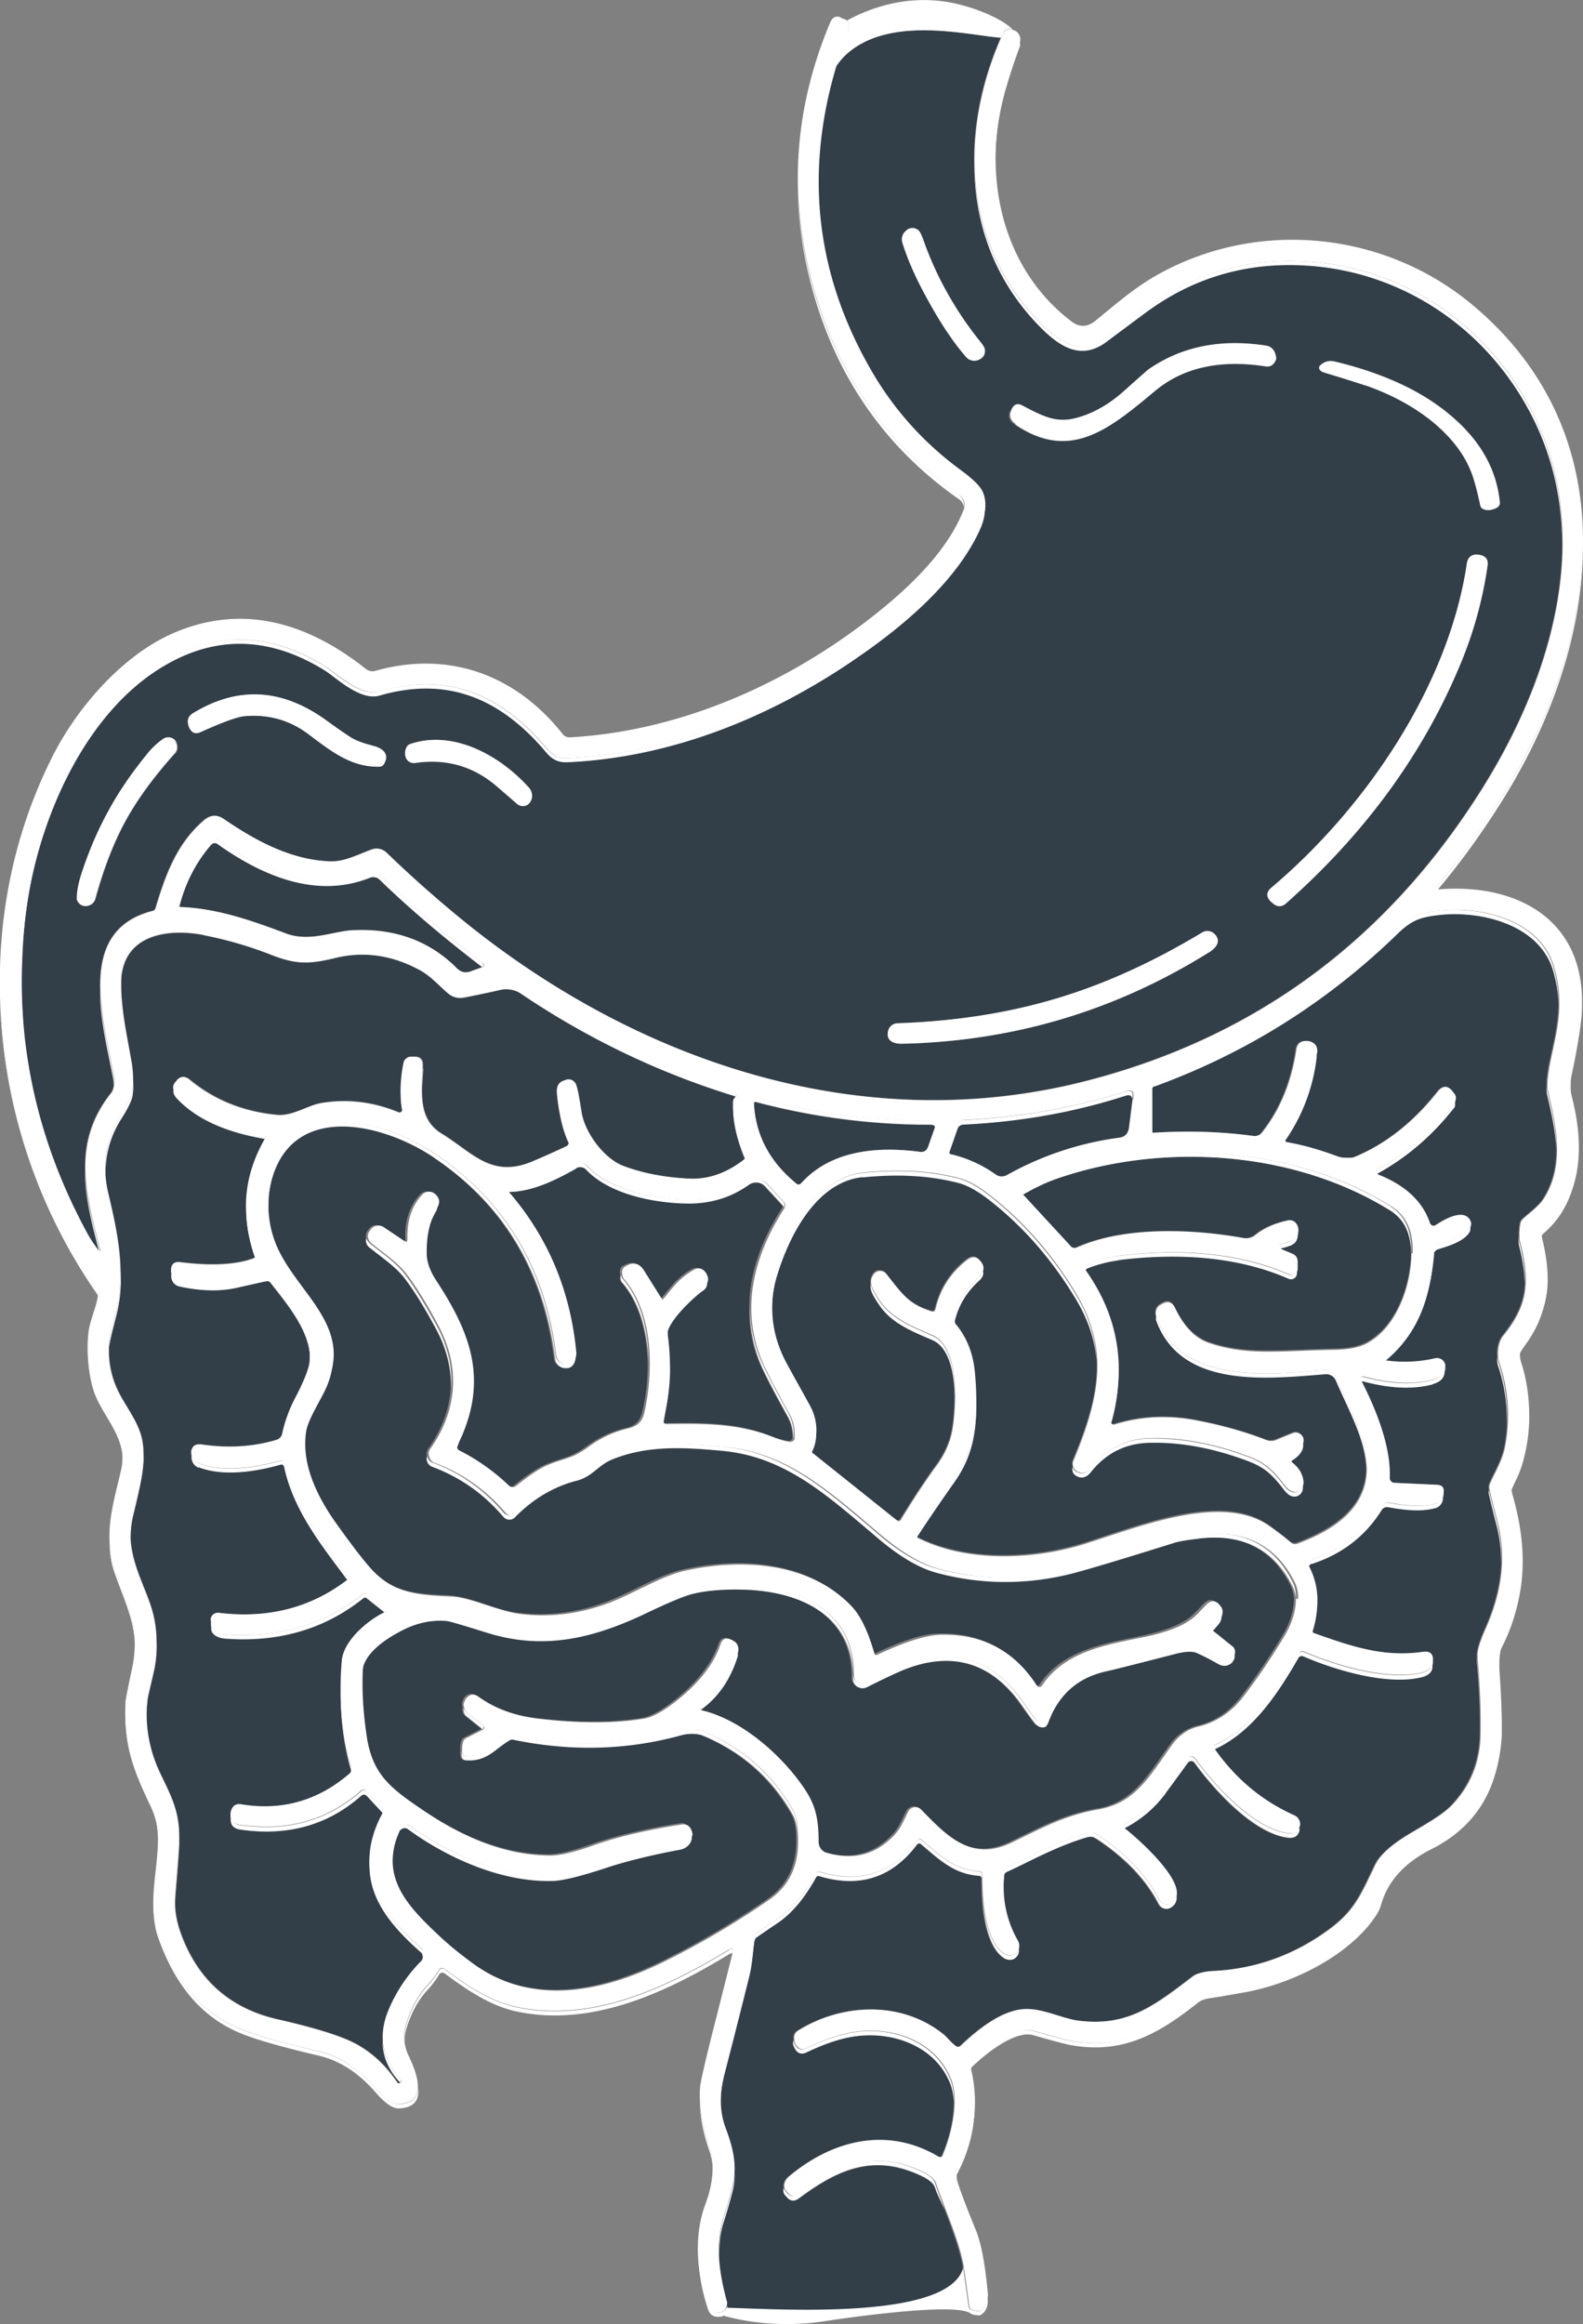 <svg width="122" height="179" fill="none" xmlns="http://www.w3.org/2000/svg"><rect width="100%" height="100%" fill="#808080" stroke="none"/><g clip-path="url(#a)"><path d="M32.431 150.348c-2.473-2.147-4.223-4.427-3.918-7.296.057-1.045.342-2.147 1.008-3.363 0-.019 0-.038-.038-.057l-1.218-1.311c-.114-.114-.304-.133-.418-.019-2.568 2.261-5.668 3.135-9.282 2.622-.552-.076-.818-.361-.78-.855v-.095c0-.076-.02-.152 0-.247v-.057c.095-.532.38-.741.818-.665 3.1.513 5.858-.247 8.274-2.299a.91.91 0 0 0 .21-.285v-.057c-.572-1.976-.838-4.028-.819-6.175 0-.76.02-1.52.095-2.28.133-1.52 1.96-3.078 3.272-3.705l-1.389-1.102s-.17-.057-.228 0c-3.005 2.394-6.581 3.439-10.728 3.116-.59-.038-1.046-.38-1.008-.76v-.551c-.095-.285.076-.57.362-.665a.527.527 0 0 1 .247-.019c3.766.456 7.076-.38 9.872-2.527v-.019c-1.921-2.603-4.128-5.282-4.87-8.721a.215.215 0 0 0-.247-.171c-1.959.57-4.47.931-6.334.209a.861.861 0 0 1-.532-.969c-.02-.133-.038-.247 0-.38.095-.342.361-.475.78-.418 2.054.304 3.994.19 5.782-.361a.603.603 0 0 0 .418-.456c.19-.95.533-1.862.99-2.736.646-1.235 1.007-2.128 1.102-2.66.039-.209.039-.418.039-.627-.153-1.995-1.674-3.857-3.044-5.586-.076-.114-.19-.152-.323-.114-.133.019-.894.19-2.245.494-1.312.285-2.796.266-4.45-.095a.795.795 0 0 1-.628-.78v-.151s.019-.057.038-.095c0-.038-.038-.057-.038-.095v-.152c0-.475.228-.684.704-.627 2.415.304 4.298.19 5.668-.304.038 0 .057-.038.076-.076-.438-1.216-.647-2.394-.647-3.572-.076-1.881.4-3.705 1.408-5.491l-.038-.02c-2.435-.417-5.04-1.272-6.772-3.153-.209-.228-.266-.437-.19-.665-.076-.228 0-.456.228-.684v-.02c.305-.36.647-.36 1.027-.056 1.902 1.558 4.128 2.45 6.715 2.698 1.18.114 2.377-.741 3.405-.912 2.016-.323 3.994-.095 5.934.703.114.057.247 0 .304-.114a6.226 6.226 0 0 1-.095-1.596c0-.646.057-1.35.229-2.11a.59.59 0 0 1 .57-.455h.247c.457 0 .666.228.647.684v.342c-.019.532-.057 1.045-.076 1.539 0 1.387.228 2.603 1.56 3.4 2.358 1.445 3.804 3.459 7.019 2.09a65.685 65.685 0 0 0 2.586-1.158.338.338 0 0 0 .133-.152c-.418-.836-.722-2.014-.894-3.515 0-.076.02-.114.02-.171 0-.057 0-.095-.02-.152-.076-.59.115-.931.552-1.064l.152-.057a.628.628 0 0 1 .761.38c.095.266.247.969.419 2.109.228 1.5 1.635 3.534 3.195 4.142 1.465.57 3.158.893 5.079.988 1.483.076 2.89-.418 4.241-1.463.02 0 .02-.038.038-.057-.627-1.52-.932-2.87-.894-4.047v-.342c0-.114.057-.228.134-.323.019-.02.019-.038.038-.057-.02 0-.038-.038-.058-.038a62.077 62.077 0 0 1-16.51-7.923c-.361-.247-.989-.38-1.483-.266a87.407 87.407 0 0 1-2.891.608 1.418 1.418 0 0 1-1.16-.304c-.647-.513-1.294-1.311-2.188-1.805-2.13-1.178-4.299-1.501-6.524-.95-2.036.494-3.025.513-4.965-.247a29.254 29.254 0 0 0-5.154-1.501c-2.74-.532-6.201-.095-6.372 3.439-.038 2.109.418 4.142.78 6.213.095.532.133 1.007.133 1.463.019.418 0 .798-.038 1.159-.057.437-.343 1.026-.837 1.805-.875 1.349-1.275 2.793-1.256 4.294.02.494.095 1.007.229 1.52.437 1.862.913 3.876.932 5.909.038 1.159-.038 2.337-.343 3.496-.342 1.311-.532 2.109-.551 2.451-.02 1.482.323 2.736 1.122 4.085.913 1.539 1.522 2.432 1.54 4.009.038.475 0 .988-.095 1.615-.114.684-.342 1.767-.703 3.249a6.786 6.786 0 0 0-.19 1.805c.133 1.957 1.065 3.553 1.597 5.225.266.855.4 1.729.4 2.622a8.842 8.842 0 0 1-.248 2.527c-.266 1.14-.4 1.729-.4 1.729a9.417 9.417 0 0 0-.113 1.444c0 1.52.361 3.002 1.046 4.446.799 1.691 1.445 2.85 1.464 4.864v.893c-.018.532-.133 1.862-.304 4.009-.038.798.095 1.672.457 2.622 1.293 3.534 3.766 5.719 7.437 6.574 2.263.513 3.975 1.007 5.155 1.482 1.635.665 3.005 1.786 4.089 3.401.057.076.114.095.19.019l.038-.038c-.932-1.007-1.37-2.109-1.331-3.306-.038-.741.114-1.501.456-2.318a11.781 11.781 0 0 1 2.511-3.743c.095-.095.095-.209.133-.323-.038-.114-.038-.228-.133-.323l-.038-.038-.057.019Z" fill="#323E48"/><path d="M92.403 118.523c-.894.095-1.522.209-1.845.304-3.025.95-5.44 1.691-7.266 2.204-3.747 1.064-7.437 1.102-11.07.133-1.674-.437-3.348-1.634-4.546-2.66-3.938-3.344-7.152-6.289-12.003-6.745-2.91-.266-5.763-.475-8.54.684-1.065.437-1.465 1.292-2.682 1.615-1.788.456-3.367 1.406-4.774 2.831a.598.598 0 0 1-.837 0l-.038-.038c-1.503-1.767-3.329-3.059-5.478-3.857a.67.67 0 0 1-.418-.817.712.712 0 0 1 0-.399c.019-.057.057-.114.076-.171 1.046-1.463 1.635-3.021 1.75-4.655.038-1.52-.324-3.078-1.16-4.617-.876-1.596-1.656-2.87-2.36-3.82-.722-.968-1.882-1.728-2.72-2.412-.285-.228-.36-.475-.285-.741-.057-.21 0-.418.172-.646l.076-.095a.685.685 0 0 1 .932-.133l1.616 1.083c.153.095.229.057.229-.152-.038-1.444.342-2.584 1.16-3.44a.708.708 0 0 1 .97-.037c.266.228.361.494.285.779.038.19 0 .38-.114.608-.551.969-.799 1.995-.818 3.249.02.627.267 1.33.761 2.07 1.579 2.414 2.758 4.751 2.872 7.297.114 1.463-.114 2.983-.818 4.617-.228.532-.361.836-.418 1.007.019.038.057.057.095.095 1.37.703 2.644 1.615 3.861 2.736a.39.39 0 0 0 .552 0 14.281 14.281 0 0 1 1.883-1.33c.685-.418 1.617-.646 2.206-.855.457-.152.97-.437 1.541-.855a8.171 8.171 0 0 1 2.948-1.368c.818-.19 1.123-.551 1.313-1.311a15.49 15.49 0 0 0 .4-3.724c-.058-2.28-.629-4.598-2.017-6.194-.152-.171-.152-.4-.095-.608-.057-.228-.038-.456.133-.608a.398.398 0 0 1 .114-.076l.114-.057c.533-.285.97-.133 1.313.399l1.37 2.185s.075 0 .17-.076c.742-.855 1.142-1.501 2.245-2.147.4-.228.742-.152 1.008.247v.019c.133.209.171.418.114.589.076.285-.019.532-.304.74-.704.533-2.682 2.338-2.758 3.44.133.969.19 1.9.17 2.793 0 .988-.075 1.957-.265 2.869-.096.513-.172.836-.19 1.064.038.057.075.076.17.076 2.91-.057 5.536-.038 8.046.931.666.266 1.18.399 1.522.437a.308.308 0 0 0 .304-.228c0-.608-.133-1.159-.399-1.634-.913-1.634-1.56-2.869-1.96-3.724a10.35 10.35 0 0 1-.97-4.788c0-2.66 1.028-5.263 2.569-7.638v-.038c0-.039-.02-.077-.057-.115l-1.35-1.462a.974.974 0 0 0-1.313-.133c-1.37.987-2.949 1.463-4.718 1.424-2.53-.038-5.972-.684-7.76-2.584a.668.668 0 0 0-.818-.133c-1.598.912-3.31 1.767-5.155 1.805-.019 0-.038 0-.057.02 2.987 3.458 4.717 7.543 5.155 12.274v.323c.038.494-.21.912-.59.95h-.076c-.456.057-.856-.247-.894-.665-.837-6.726-3.937-11.913-9.32-15.523-4.45-3.002-11.945-4.409-12.82 3.096-.038.286-.038.57-.038.856a7.564 7.564 0 0 0 .685 2.926c1.35 3.02 4.47 5.206 4.336 8.436.02.798-.152 1.634-.59 2.584-.437.912-1.217 2.109-1.464 3.135a5.022 5.022 0 0 0-.133.912c-.019 2.147 1.084 4.351 2.34 6.118 1.084 1.52 1.959 2.679 2.624 3.439 1.77 2.033 3.69 2.147 6.277 2.261 1.617.076 3.595 1.14 5.383 1.349 2.207.266 4.413 0 6.62-.798 1.864-.665 4.108-2.109 6.048-2.546 4.451-.988 9.663-.646 12.858 2.793.666.722 1.237 1.919 1.712 3.591.038.133.114.152.228.095 2.093-1.007 3.71-1.52 4.87-1.539 3.214-.095 5.706 1.216 7.437 3.933.057.095.21.133.304.057.02 0 .038-.038.057-.057 1.731-2.565 4.698-3.116 7.533-3.686 1.464-.304 3.347-.779 4.355-1.748 0 0 .267-.266.761-.779.4-.418.761-.399 1.103.038l.077.095c.152.19.152.399.076.627.057.228 0 .494-.21.76l-.418.494 1.445 1.159c.19.152.229.38.172.608a.59.59 0 0 1-.02.475c-.075.114-.113.19-.113.19-.343.304-.704.342-1.066.133a18.955 18.955 0 0 0-1.616-.836c-.362-.171-.951-.152-1.731.057-3.025.779-4.775 1.216-5.193 1.311-2.244.475-3.747 1.767-4.546 3.895-.095.266-.21.418-.342.437-.267.038-.533-.076-.723-.323-.323-.418-.628-.855-.951-1.311-2.34-3.382-5.573-4.37-9.549-2.622-.608.266-1.426.665-2.453 1.178a.728.728 0 0 1-.97-.323.624.624 0 0 1-.076-.323c.037-5.016-4.261-6.783-8.54-6.878-1.523-.038-2.816.076-3.881.342-.647.152-1.788.627-3.424 1.425-4.07 1.957-7.95 2.926-12.364 1.558-1.902-.589-2.948-.893-3.176-.912-1.198-.095-2.416.19-3.614.855-1.122.627-2.72 1.691-2.834 3.04-.02.323-.038.646-.038.988 0 1.121.095 2.394.304 3.838.419 2.983 1.75 4.047 4.242 5.738 2.986 2.033 6.296 3.553 9.948 3.572.723 0 1.788-.247 3.233-.76 1.902-.665 4.204-1.216 6.886-1.634.437-.076.723.171.818.741v.038c0 .057-.038.095-.038.133 0 .057.038.095.057.171v.038c-.057.418-.4.76-.875.855-2.245.437-4.166.912-5.782 1.425-1.96.646-3.31.969-4.052.988-3.9.114-8.046-1.71-11.165-3.99a.418.418 0 0 0-.57.076c0 .019-.039.038-.039.076-.4.874-.59 1.653-.627 2.375.038 2.166 1.56 3.8 3.48 5.586a30.062 30.062 0 0 0 2.777 2.28c4.49 3.211 9.777 2.185 14.475-.095a64.125 64.125 0 0 0 8.293-4.864c1.35-.931 2.093-2.242 2.207-3.952.019-.266.019-.513.019-.741 0-.798-.133-1.406-.362-1.805-1.597-2.812-3.899-4.826-6.885-6.099-.476-.19-1.198-.19-1.693-.057-4.185 1.159-8.502 1.273-12.934.361a.586.586 0 0 0-.362.057c-1.122.684-1.693 1.634-3.347 1.52-.152 0-.248-.095-.286-.228-.057-.171-.038-.361-.019-.551a1.69 1.69 0 0 1 .076-.684.45.45 0 0 1 .229-.266l1.312-.665-1.236-.988c-.21-.171-.267-.418-.21-.665a.734.734 0 0 1 0-.494c.058-.114.096-.19.096-.209.304-.38.627-.437.989-.171 1.293.912 2.815 1.482 4.565 1.691 3.176.38 5.896.361 8.179 0 .608-.095 1.388-.513 2.34-1.235 1.825-1.406 3.005-2.888 3.556-4.465.152-.456.476-.57.913-.342l.114.057c.305.152.438.551.324.912 0 .114.038.209 0 .323-.57 1.767-1.503 3.116-2.796 4.085.019 0 .038.038.057.038 3.138.741 6.258 3.572 7.931 6.118.894 1.33 1.028 2.451 1.028 4.009 0 .38.266.722.627.836 2.016.589 3.728.152 5.117-1.273.551-.551.704-1.007 1.16-1.9a.632.632 0 0 1 .837-.285c.057.038.114.076.171.133 1.96 2.014 3.861 4.028 6.943 2.546 2.225-1.064 4.07-2.109 6.695-2.565 2.815-.475 3.9-2.489 5.65-4.921.418-.608 1.16-1.235 2.073-1.463 1.37-.304 2.51-1.064 3.442-2.28a48.04 48.04 0 0 0 3.196-4.712c.532-.874.875-1.9.875-2.85a2.942 2.942 0 0 0-.247-.912c-1.484-3.021-4.014-4.085-7.228-3.705l.152.057Z" fill="#323E48"/><path d="M107.125 93.214c-7.456-4.617-17.442-5.206-25.488-2.489-.913.304-1.845.741-2.815 1.311l3.633 3.933a.403.403 0 0 0 .476.095c3.709-1.653 8.978-1.425 12.858-.722a1.13 1.13 0 0 0 .913-.247c.628-.513 1.484-.893 2.53-1.12a.593.593 0 0 1 .551.19c.19.208.248.531.19.797.058.38-.076.78-.513.912-.323.114-.514.171-.552.171-.133.02-.209.057-.285.076.076.038.133.095.247.133l.647.266c.285.114.419.323.419.627v.874c0 .247-.21.456-.457.456-.057 0-.133 0-.19-.038-4.07-1.767-8.712-1.976-13.068-1.444-.837.114-1.654.304-2.415.627a.373.373 0 0 0-.171.171s0 .02.019.038c1.635 2.318 2.453 4.769 2.51 7.334.076 1.444-.114 2.907-.551 4.427.019.038.057.057.095.076h.114c2.016-.627 4.127-.741 6.315-.323 1.902.361 3.69.855 5.364 1.501.266.095.57.095.818 0l1.255-.513a.6.6 0 0 1 .799.323c.019.057.038.114.038.171 0 .076 0 .171-.019.247 0 .019 0 .057.019.076.038.456-.247.893-.856 1.292-.038.019-.038.057-.057.076.019.019 0 .038.038.057.533.437.837.95.875 1.54 0 .076 0 .152-.038.228 0 .038.019.056.038.095a.68.68 0 0 1-.628.722.669.669 0 0 1-.38-.095 1.27 1.27 0 0 1-.38-.342c-.932-1.198-1.465-1.787-2.892-2.319-2.644-.988-5.173-1.444-7.627-1.387-1.807.057-3.29.817-4.45 2.28-.324.399-.705.513-1.142.247-.228-.133-.305-.399-.248-.646a.58.58 0 0 1 0-.437c1.142-2.736 1.96-5.206 1.846-7.733-.115-1.577-.61-3.173-1.636-4.845-1.77-2.926-3.918-5.396-6.41-7.39-.99-.799-1.845-1.293-2.568-1.483-2.168-.57-4.641-.722-7.418-.437-3.538.361-5.592 4.446-6.543 7.43a9.356 9.356 0 0 0-.438 3.495c.114 1.235.495 2.413 1.141 3.572.514.912 1.084 1.957 1.731 3.135.343.627.514 1.254.495 1.9.057.57-.057 1.14-.343 1.691 0 0 0 .038.02.038l6.543 5.226s.209.057.285-.038v-.019c1.065-1.729 1.978-3.097 2.739-4.143.647-.874 1.065-1.786 1.236-2.755.114-.627.21-1.596.21-2.622-.038-1.843-.438-3.8-1.712-4.37-1.655-.741-3.31-1.33-4.28-2.964-.304-.532-.57-.893-.476-1.33-.038-.228 0-.456.19-.74.19-.286.571-.343.857-.153a.444.444 0 0 1 .133.133c1.179 1.482 1.674 2.337 3.519 2.888.095.038.209-.019.247-.133.361-1.558 1.16-2.83 2.416-3.819.418-.323.78-.304 1.084.095l.019.02c.17.227.228.436.17.645.077.266 0 .513-.265.76-1.008.912-1.636 1.995-1.903 3.192 0 .057 0 .133.058.19.875 1.026 1.388 2.318 1.502 3.895.057.817.095 1.577.095 2.318 0 2.166-.342 4.066-1.712 5.985a101.157 101.157 0 0 0-2.872 4.219v.019c3.843 1.976 9.111 1.71 13.03.456 4.413-1.406 10.575-3.895 14.17-1.311.628.456 1.16.855 1.598 1.235a.552.552 0 0 0 .514.095c2.586-.969 5.306-2.603 5.344-5.701-.095-2.337-1.331-4.427-2.377-6.859a.808.808 0 0 0-.818-.494c-4.413.342-11.09 1.159-13.01-4.123-.038-.114 0-.228 0-.323a.736.736 0 0 1 .323-.893l.133-.076c.438-.247.76-.152.99.304.684 1.425 1.559 2.318 2.605 2.698 2.948 1.026 5.706.589 9.625.532 1.103 0 1.959-.19 2.548-.494 1.998-1.064 3.063-3.572 3.348-5.7.057-.418.095-.836.095-1.254-.019-1.33-.399-2.527-1.655-3.306l.038.095Zm-77.89-25.478a.64.64 0 0 0-.723-.133c-4.108 1.634-8.293-.133-11.736-2.584-.17-.114-.38-.095-.513.057a11.25 11.25 0 0 0-2.435 4.73s0 .039.02.039h.018c2.796.095 5.516 1.045 8.141 2.033 1.864.703 3.69-.19 5.212-.247 3.233-.133 5.896.836 7.989 2.945.304.304.646.38 1.046.228l.837-.304s.038-.038.057-.038c-3.025-2.3-5.65-4.56-7.913-6.745v.019Z" fill="#323E48"/><path d="M56.035 177.784c4.375.114 16.834.912 18.146-2.964 0-.057 0-.114.019-.171 0-.057-.02-.133-.02-.152-.284-1.406-.836-2.888-1.388-4.313-.304-.589-.57-1.159-.741-1.691-.115-.323-.476-.627-1.123-.912-3.614-1.691-6.372-.456-9.358 1.767-.38.285-.723.209-1.008-.19 0 0 0-.019-.019-.019-.152-.133-.21-.361-.152-.589-.076-.228 0-.532.228-.779l.095-.095c3.405-2.869 7.627-3.876 11.527-1.558a.248.248 0 0 0 .342-.076v-.038c.514-1.159.932-2.736.913-4.161-.038-.494-.114-.969-.285-1.387-1.141-2.869-4.413-4.066-7.342-3.629-1.084.152-2.32.57-3.728 1.235-.4.19-.723.095-.913-.323l-.076-.152a.563.563 0 0 1 0-.494.615.615 0 0 1 .247-.665c3.424-2.166 8.046-2.356 11.28.285.227.19.589.665.95.893.133.076.248.057.343-.038 1.236-1.159 3.138-2.755 5.002-2.831 1.35-.038 2.853.722 4.052.893 3.823.513 5.915-1.178 8.863-3.42.324-.247 1.008-.361 1.503-.399 3.329-.152 6.372-1.254 9.092-3.287 1.902-1.425 2.378-2.717 3.443-4.902.304-.608.97-1.273 2.035-1.995 1.046-.703 2.986-1.653 3.88-2.603 1.389-1.482 2.112-3.249 2.188-5.301a51.658 51.658 0 0 0-.229-5.814v-.323c-.038-.399.172-1.102.609-2.109.761-1.729 1.217-3.382 1.275-5.111 0-.969-.115-1.957-.381-2.983-.361-1.387-.551-2.204-.59-2.432 0-.076 0-.133.019-.209 0-.038-.019-.095-.019-.114a.725.725 0 0 1 .058-.399c.304-.722.951-1.767 1.141-2.774.114-.552.171-1.103.209-1.654a12.878 12.878 0 0 0-.666-4.617c-.057-.19-.076-.456-.076-.722-.057-.513.057-1.159.4-1.596 1.141-1.425 1.673-2.603 1.731-4.047 0-.836-.153-1.767-.438-2.869-.038-.17-.038-.418-.038-.703 0-.266 0-.589.076-1.026a.617.617 0 0 1 .19-.342c.457-.437 1.237-.969 1.617-1.577.761-1.197 1.008-2.47 1.008-3.8-.057-1.387-.361-2.793-.704-4.18-.038-.152-.038-.36-.038-.627-.019-.475.057-1.235.305-2.299.323-1.482.589-2.717.608-4.028 0-.798-.133-1.634-.399-2.565-1.046-3.648-5.725-4.75-9.054-4.313-1.35.19-1.978.475-3.043 1.501-5.383 5.206-11.584 9.101-18.622 11.666a.365.365 0 0 0-.247.342v3.173s.038.076.076.076c2.663-.17 5.25-.095 7.741.247.267.038.476-.057.647-.266 1.389-1.729 2.264-3.857 2.644-6.403.076-.475.362-.703.894-.646h.038c.495.114.723.418.666.912 0 .057-.019.114-.038.171 0 .057.038.095.038.152a14.04 14.04 0 0 1-2.454 6.46s0 .038.038.057c.02 0 .057.038.095.038 1.199.228 2.473.59 3.862 1.083.19.076.399.114.646.114.343 0 .571 0 .666-.038 2.397-.969 4.546-2.64 6.429-5.035.4-.494.799-.494 1.179 0l.134.171c.114.152.114.361.057.532.057.19.057.38-.076.551-1.674 2.128-3.633 3.8-5.916 5.054l-.019.038c.019 0 0 .038.057.038 2.111.836 3.443 2.09 3.994 3.743.058.152.229.247.381.19a.144.144 0 0 0 .076-.038c.628-.418 2.282-1.425 2.701-.228.038.095 0 .19-.019.304 0 0 0 .02.019.038a.526.526 0 0 1-.019.38c-.4.78-1.883 1.178-2.435 1.35a.536.536 0 0 0-.361.455c-.228 3.211-1.122 6.004-3.69 8.132 1.255.171 2.511.114 3.747-.171a.642.642 0 0 1 .78.494v.608c-.038.418-.343.703-.913.855-1.484.399-3.253.323-5.288-.209-.133-.038-.19 0-.247 0 1.16 2.299 2.263 5.092 2.168 7.411 0 .228.171.399.38.418l3.272.152c.418 0 .59.228.533.646v.133s-.038 0-.038.019c0 .057.038.095.038.171v.133c-.076.361-.286.589-.628.684-.894.228-2.092.209-3.576-.076a.5.5 0 0 0-.533.228c-1.255 2.014-3.062 3.401-5.382 4.142-.115.038-.191.133-.248.247.419.817.609 1.691.628 2.584.057.798-.057 1.615-.342 2.47.019.019.038.057.076.057 2.91 1.026 5.345 1.881 8.407 1.444.532-.076.78.152.761.703v.133c0 .057.019.114 0 .19v.114c-.019.399-.324.665-.894.798-2.625.608-6.524-.532-9.035-1.615-.152-.057-.343 0-.419.133-1.636 2.812-3.557 5.719-6.486 7.049 1.617 2.299 3.671 4.009 6.144 5.111a.74.74 0 0 1 .418.836c0 .019-.019.019-.038.057 0 .095.057.19.038.285-.095.418-.399.589-.913.513-2.624-.342-5.649-3.686-7.151-5.757-.115-.152-.305-.171-.457-.076-.019.019-.057.038-.076.076-.97 1.311-1.522 2.071-1.674 2.28a9.048 9.048 0 0 1-3.233 2.755c.874.684 4.241 3.629 4.013 5.149.057.38-.057.722-.4.95a.67.67 0 0 1-.912-.19s-.02-.038-.038-.057c-.933-1.805-2.435-3.42-4.508-4.845-.229-.152-.4-.266-.495-.304-.152-.076-.342-.076-.552 0-2.415.703-4.736 2.033-6.162 2.66-.133.057-.19.152-.21.285a13.24 13.24 0 0 0-.057 1.197 8.228 8.228 0 0 0 1.104 3.838c.095.19.133.38.076.57.057.304-.057.627-.343.779-.057.038-.133.057-.209.076-.285.057-.57-.057-.894-.38-1.236-1.235-1.407-4.085-1.389-5.833 0-.152-.076-.228-.228-.247-1.92-.152-3.005-1.216-4.45-2.432-.096-.076-.248-.076-.324.019-1.94 2.565-4.45 3.382-7.551 2.432-.095-.019-.171 0-.229.095-.875 1.615-1.864 2.774-2.929 3.496-1.046.703-1.578 1.083-1.617 1.102-.114.076-.17.19-.209.323-.114.665-.19 1.805-.361 2.546a704.09 704.09 0 0 1-1.864 7.353c-.19.722-.343 1.482-.38 2.242 0 .741.075 1.482.36 2.242.457 1.178.762 2.299.686 3.477a5.4 5.4 0 0 1-.172 1.425c-.17.665-.4 1.444-.684 2.356-.305.95-.362 1.919-.324 2.888.076 1.083.305 2.166.59 3.211a.619.619 0 0 1 0 .323v.171l.095.038ZM86.754 84.38c-3.937 1.272-8.103 2.013-12.516 2.222-.19 0-.342.133-.418.304l-.666 1.9s.057.076.095.095h.02a9.251 9.251 0 0 1 3.423 1.54c.267.19.628.208.913.056 2.682-1.5 5.573-2.45 8.636-2.869.437-.057.684-.323.76-.798l.267-2.128c0-.304-.171-.437-.533-.323h.02Z" fill="#323E48"/><path d="M65.241 4.16c-.323.286-.59.628-.837.97-2.472 8.246-1.56 16.074 2.777 23.503 1.731 2.964 3.995 5.472 6.81 7.543.932.684 1.502 1.235 1.693 1.653.19.399.247.836.209 1.311 0 .494-.095 1.045-.362 1.615-1.769 3.876-5.649 7.22-9.187 9.69-6.714 4.693-14.494 7.885-22.615 8.246-.704.038-1.18-.228-1.655-.779-3.405-4.028-7.476-5.909-12.84-4.35-1.502.436-3.366-1.407-4.203-1.939-4.527-2.793-8.92-2.736-13.182.152-5.401 3.648-8.654 10.963-9.681 17.347a38.75 38.75 0 0 0-.495 4.845v.038c-.076 1.92.02 3.724.171 5.643.552 5.244 2.15 10.336 4.813 15.257.247.456.532.893.856 1.311.057.076.076.076.114.095-.57-2.166-1.103-4.199-1.084-6.175-.057-2.033.418-3.99 1.978-5.947.114-.152.19-.342.228-.57 0-.19 0-.36-.038-.589-.361-2.014-.99-4.484-1.008-6.726-.095-2.812.704-5.3 4.013-6.156a.336.336 0 0 0 .248-.228c.78-2.622 1.654-4.959 3.69-6.726.513-.456 1.046-.494 1.56-.133 2.548 1.748 5.287 3.173 8.216 3.268 1.085.038 1.96-.456 3.177-.912.4-.152.837-.057 1.141.228 2.15 2.071 4.318 3.99 6.505 5.72C49.663 82.022 66.82 87.627 83.843 83.2c12.783-3.325 22.807-10.659 30.073-22.02 3.537-5.51 6.257-12.085 6.467-18.64.076-3.857-.723-7.695-2.758-11.305-3.481-6.213-9.758-10.336-16.891-10.792-4.641-.304-8.788.912-12.44 3.61-1.54 1.14-2.548 1.881-2.986 2.223-1.921 1.444-3.538.513-5.078-1.026-3.462-3.458-5.06-7.81-5.155-12.312-.114-3.344.609-6.783 2.035-10.032-2.454-.171-8.502-1.767-11.888 1.254h.02ZM13.485 58.046c-1.636 1.824-2.89 3.553-3.785 5.187-.894 1.634-1.674 3.63-2.32 5.985-.077.285-.267.456-.59.551a.675.675 0 0 1-.837-.513c0-.057-.02-.114 0-.17 0-.514.114-1.103.342-1.749.571-1.748 1.256-3.363 2.074-4.845a29.238 29.238 0 0 1 2.948-4.35c.437-.533.875-.95 1.293-1.236.324-.209.761-.133.97.19a.566.566 0 0 1 .076.152c.095.304.057.57-.133.798h-.038Zm16.11.817a.444.444 0 0 1-.322.19c-2.13.057-3.671-1.12-5.44-2.47-1.446-1.102-3.1-1.577-4.927-1.425-.57.038-1.712.456-3.443 1.235-.399.19-.703.038-.894-.418 0 0 0-.057-.038-.133-.114-.399 0-.703.362-.912 3.652-2.223 7.076-1.767 10.347.608.799.57 1.408.988 1.807 1.254.609.38 1.37.532 1.902.703.723.228 1.065.703.647 1.368Zm11.261 2.945-.019.02a.642.642 0 0 1-.913.132c-.019 0-.038-.038-.057-.038-.742-.665-1.312-1.14-1.693-1.463-1.788-1.482-3.842-2.052-6.181-1.69a.651.651 0 0 1-.685-.38c-.114-.267-.114-.533.038-.837a.518.518 0 0 1 .285-.247c3.329-1.12 6.924.874 9.15 3.363.285.323.323.798.075 1.14Zm52.365 11.514c-3.614 2.261-7.4 3.99-11.375 5.168a46.005 46.005 0 0 1-12.344 1.9c-.628 0-1.218-.209-1.065-.95a.79.79 0 0 1 .741-.627c4.413-.152 8.484-.798 12.212-1.9 3.728-1.12 7.475-2.812 11.26-5.092a.777.777 0 0 1 .951.114c.533.532.152 1.045-.38 1.387Zm8.502-45.163.114-.114.114-.076c.267-.171.571-.209.932-.133 3.767.893 6.772 2.299 8.997 4.218 2.245 1.9 3.481 4.123 3.709 6.631.019.247-.133.418-.475.513l-.133.038c-.305.095-.685.019-.837-.171a.172.172 0 0 1-.057-.133c-.209-.95-.4-1.691-.571-2.223-.494-1.482-1.465-2.85-2.929-4.085-1.465-1.254-3.253-2.242-5.364-2.964-.742-.266-1.807-.589-3.215-1.007-.304-.095-.437-.323-.304-.513l.019.019Zm11.337 15.257c.076-.532.38-.76.913-.703h.019c.513.076.741.342.665.855a30.823 30.823 0 0 1-1.902 7.106c-2.834 7.05-7.361 13.338-13.6 18.867-.361.323-.722.323-1.065 0l-.076-.076c-.437-.38-.418-.76 0-1.14 7.171-6.042 13.638-15.466 15.046-24.928v.02Zm-35.151-11.8v-.019c.171-.437.456-.551.818-.361 1.636.855 2.663 1.406 4.26.95 1.275-.361 2.454-1.026 3.538-1.995a434.26 434.26 0 0 1 1.903-1.691c2.567-1.786 5.592-2.413 9.11-1.862.362.057.61.285.723.665.057.19.076.323.057.361-.152.437-.418.627-.799.57-3.5-.532-6.352.095-8.52 1.881-3.5 2.888-6.525 5.51-10.805 2.584-.418-.285-.532-.646-.342-1.064l.057-.019Zm-4.907-9.082a27.726 27.726 0 0 0 2.472 3.686c.267.342.419.57.438.703.038.38-.114.646-.457.798a.846.846 0 0 1-.989-.209c-.932-1.083-1.883-2.47-2.834-4.2-.95-1.728-1.655-3.267-2.073-4.616a.847.847 0 0 1 .342-.95c.324-.21.628-.21.913.038.095.076.229.323.362.722a25.817 25.817 0 0 0 1.826 4.047v-.02Z" fill="#323E48"/><path d="M58.261 84.893s-.133 0-.171.076c.133 2.432 1.217 4.503 3.271 6.194a.265.265 0 0 0 .362-.02c2.32-2.583 5.934-2.85 9.13-2.431.323.038.552-.095.666-.4l.513-1.462v-.076c-.057-.095-.19-.133-.38-.133-4.565 0-9.035-.57-13.41-1.748h.019Z" fill="#323E48"/><path d="M117.073 95.95c.286 1.121.419 2.034.438 2.87.038-.912-.114-1.938-.438-3.211-.019-.096-.019-.247-.038-.38 0 .284 0 .531.038.703v.019Zm-15.597 27.322c0 .741-.114 1.501-.381 2.299-.019.057 0 .114.038.171.267-.855.4-1.672.343-2.47Zm8.94-16.662c.552-.152.856-.437.913-.855v-.285c-.057.399-.342.665-.894.817-1.483.399-3.252.323-5.287-.209-.324-.095-.419.019-.267.323v.019c.057-.019.114-.038.248 0 2.035.532 3.804.608 5.287.209v-.019Zm.057-9.937c0-.21.152-.38.361-.456.552-.171 2.036-.57 2.435-1.35a.442.442 0 0 0 .019-.38s0-.018-.019-.037v.076c-.399.779-1.883 1.178-2.435 1.349a.536.536 0 0 0-.361.456c-.228 3.268-1.141 6.08-3.804 8.227-.057.038-.076.133-.019.19a.415.415 0 0 0 .095.057h.038c2.568-2.147 3.462-4.921 3.69-8.132Zm8.768-12.351c.324 1.387.647 2.793.704 4.18 0-1.482-.342-3.02-.704-4.503 0-.076-.019-.19-.038-.285 0 .247 0 .475.038.627v-.019ZM89 83.677c7.037-2.565 13.238-6.46 18.621-11.667 1.065-1.044 1.693-1.33 3.043-1.5 3.329-.457 8.008.645 9.054 4.313.266.93.38 1.767.399 2.565 0-.894-.095-1.825-.399-2.907-1.046-3.648-5.725-4.75-9.054-4.313-1.35.19-1.978.474-3.043 1.5-5.383 5.207-11.584 9.102-18.622 11.667a.365.365 0 0 0-.247.342V84c0-.152.095-.304.247-.342v.019Z" fill="#fff"/><path d="M101.438 81.282a14.047 14.047 0 0 1-2.454 6.327.23.23 0 0 0 .038.285 14.041 14.041 0 0 0 2.454-6.46c0-.057-.038-.095-.038-.152Zm10.596 4.104c.133-.152.133-.36.076-.55-.019.075-.019.151-.076.208-1.674 2.129-3.633 3.8-5.916 5.055-.247.132-.228.246-.019.36l.019-.038c2.283-1.254 4.242-2.925 5.916-5.054v.02Zm-10.937 35.075c2.339-.76 4.127-2.147 5.382-4.142.115-.19.305-.266.533-.228 1.503.285 2.682.323 3.576.076a.79.79 0 0 0 .609-.684v-.304a.747.747 0 0 1-.609.646c-.894.228-2.092.209-3.576-.076a.5.5 0 0 0-.533.228c-1.255 2.014-3.062 3.401-5.382 4.142-.21.076-.343.304-.267.513 0 0 0 .038.019.057a.358.358 0 0 1 .248-.247v.019Zm-26.135 57.475c-.19-.038-.304-.152-.323-.342-.228-1.634-.361-2.603-.418-2.983 0 .057 0 .114-.02.171-1.312 3.876-13.77 3.097-18.145 2.964v-.171c-.057.247-.21.437-.457.513h-.077c-.475.076-.798-.114-.97-.608a14.672 14.672 0 0 1-.722-3.743c.02 1.387.285 2.774.723 4.085.152.494.475.684.97.608h.076c.057 0 .114-.057.152-.076 1.56.456 4.49.95 7.875.418 0 0 9.739-1.52 11.146-.608 0 0 .095.076.228.114.305.057.495.076.552.038.4-.209.609-.665.57-1.178 0-.076 0-.133-.019-.209 0 .456-.19.874-.551 1.064-.057.038-.247.019-.552-.038l-.038-.019Zm-1.276-10.222c0-.114.038-.209.096-.304.989-1.9 1.426-3.838 1.293-5.814.057 1.862-.361 3.686-1.293 5.491a1.082 1.082 0 0 0-.096.646v-.019Zm26.364-39.995a.313.313 0 0 1 .419-.133c2.51 1.083 6.41 2.223 9.035 1.615.57-.133.875-.399.894-.798v-.304c-.019.38-.324.646-.875.76-2.625.608-6.525-.532-9.035-1.615-.153-.057-.343 0-.419.133-1.655 2.831-3.576 5.757-6.524 7.068-.057.019-.095.095-.057.171v.019c.038.038.057.076.095.114 2.93-1.33 4.85-4.218 6.486-7.049l-.019.019Z" fill="#fff"/><path d="M56.453 168.816a5.4 5.4 0 0 0 .171-1.425 5.83 5.83 0 0 1-.17 1.102c-.172.665-.4 1.444-.685 2.356-.324 1.045-.4 2.128-.324 3.211-.038-.969.02-1.938.324-2.888a43.45 43.45 0 0 0 .684-2.356Zm33.421-30.761c.153-.19.704-.95 1.674-2.28.02-.019.038-.057.076-.076.153-.114.343-.076.457.076 1.484 2.071 4.527 5.415 7.152 5.757.513.076.799-.114.913-.513a.498.498 0 0 0-.038-.285c-.114.361-.4.532-.875.475-2.625-.342-5.65-3.686-7.152-5.757-.114-.152-.304-.171-.457-.076-.019.019-.057.038-.076.076-.97 1.311-1.521 2.071-1.674 2.28a9.222 9.222 0 0 1-3.271 2.774c-.152.076-.152.152-.02.266l.058.057a9.048 9.048 0 0 0 3.233-2.755v-.019Zm-32.089 14.003c.19-.741.248-1.881.362-2.546a.466.466 0 0 1 .21-.323c.037-.019.57-.399 1.616-1.102 1.065-.722 2.035-1.881 2.93-3.496.037-.076.132-.114.227-.095 3.1.95 5.63.133 7.552-2.432a.22.22 0 0 1 .323-.019c1.446 1.235 2.549 2.299 4.45 2.432.153 0 .23.095.23.247 0 1.767.17 4.617 1.388 5.833.323.323.608.437.894.38.076 0 .133-.038.209-.076a.743.743 0 0 0 .342-.779.64.64 0 0 1-.342.456.677.677 0 0 1-.21.076c-.285.057-.57-.057-.893-.38-1.237-1.235-1.408-4.085-1.389-5.833 0-.152-.076-.228-.228-.247-1.921-.152-3.005-1.216-4.451-2.432-.095-.076-.247-.076-.323.019-1.94 2.565-4.451 3.382-7.552 2.432-.095-.019-.17 0-.228.095-.875 1.615-1.864 2.774-2.93 3.496-1.045.703-1.578 1.083-1.616 1.102-.114.076-.171.19-.21.323-.113.665-.19 1.805-.36 2.546a704.09 704.09 0 0 1-1.865 7.353c-.209.836-.361 1.691-.38 2.584.038-.779.19-1.52.38-2.242a704.09 704.09 0 0 0 1.864-7.353v-.019Zm19.821-7.885c1.426-.627 3.747-1.957 6.162-2.66.21-.057.4-.057.552 0 .114.038.266.152.494.304 2.074 1.425 3.576 3.04 4.508 4.845 0 0 .02.038.038.057.19.304.59.399.913.19.343-.228.457-.551.4-.95a.819.819 0 0 1-.4.608.67.67 0 0 1-.913-.19s-.019-.038-.038-.057c-.932-1.805-2.434-3.42-4.508-4.845-.228-.152-.4-.266-.494-.304-.152-.076-.342-.076-.552 0-2.415.703-4.736 2.033-6.162 2.66-.134.057-.19.152-.21.285-.057.532-.076 1.026-.057 1.539 0-.399 0-.798.057-1.197 0-.133.095-.228.21-.285ZM7.189 106.705a9.45 9.45 0 0 1-.38-1.938 8.93 8.93 0 0 0 .38 2.261c.552 1.805 2.168 3.23 2.264 5.263.076-2.204-1.674-3.705-2.264-5.586Zm103.095 35.416c-2.054 1.026-3.348 2.489-3.88 4.37-.114.418-.457.95-1.008 1.596-2.264 2.641-6.163 4.446-9.435 5.035-.57.095-1.502.266-2.796.475-.361.057-.647.171-.856.342-2.986 2.394-5.782 3.99-9.814 3.249-.4-.076-1.37-.323-2.873-.76-1.445-.399-3.747 1.52-4.717 2.451-.133.133-.19.304-.133.475v.057a.492.492 0 0 1 .133-.209c.97-.931 3.272-2.85 4.717-2.451 1.522.437 2.473.684 2.873.76 4.013.741 6.809-.855 9.814-3.249.21-.171.495-.285.856-.342a106.76 106.76 0 0 0 2.796-.475c3.272-.589 7.171-2.394 9.435-5.035.551-.665.894-1.197 1.008-1.596.513-1.881 1.807-3.325 3.88-4.37 3.386-1.691 5.174-4.541 5.383-8.493v-1.045.703c-.209 3.971-2.016 6.802-5.383 8.493v.019ZM73.914 38.114C68.57 34.39 64.917 29.355 62.92 23.01c-.837-2.698-1.331-5.396-1.445-8.056.095 2.774.57 5.567 1.445 8.398 1.978 6.346 5.65 11.381 10.994 15.105.21.133.324.361.362.59a.942.942 0 0 0-.362-.913v-.019ZM65.318 2.413a41.11 41.11 0 0 0-.894 2.717c.247-.342.513-.684.837-.969 3.386-3.021 9.434-1.425 11.888-1.254.038-.076.076-.171.114-.247.171-.399.437-.513.78-.38-.609-.703-2.758-1.71-4.813-2.09-3.709-.684-6.695.703-7.95 1.387.171.171.209.437.057.836h-.02ZM7.513 99.37C2.834 92.644.247 84.74 0 76.76c.171 8.094 2.758 16.131 7.494 22.933.038.057.038.133.038.19 0-.057.038-.114.038-.17a.486.486 0 0 0-.076-.362l.02.02Zm72.735-74.1c1.541 1.54 3.158 2.49 5.079 1.026.457-.342 1.446-1.083 2.986-2.223 3.652-2.698 7.799-3.914 12.44-3.61 7.133.456 13.41 4.58 16.89 10.792 2.036 3.61 2.835 7.448 2.759 11.305.114-3.952-.666-7.923-2.759-11.628-3.48-6.213-9.757-10.336-16.89-10.792-4.641-.304-8.788.912-12.44 3.61-1.54 1.14-2.549 1.881-2.986 2.223-1.921 1.444-3.519.513-5.079-1.026-3.385-3.382-5.002-7.6-5.154-11.989.076 4.522 1.693 8.854 5.154 12.312ZM8.711 83.03c.038.228.038.4.038.59.038-.267.038-.57-.038-.913-.342-1.9-.932-4.237-1.008-6.403 0 2.242.628 4.731 1.008 6.726Zm106.746 22.173c.514 1.52.723 3.059.666 4.617a12.936 12.936 0 0 0-.666-4.94 2.13 2.13 0 0 1-.076-.399c0 .285 0 .532.076.722ZM11.85 51.794c4.28-2.888 8.673-2.945 13.182-.152.836.513 2.7 2.356 4.203 1.938 5.364-1.558 9.434.323 12.84 4.351.456.551.95.817 1.654.78 8.122-.362 15.92-3.554 22.616-8.247 3.557-2.47 7.437-5.814 9.187-9.69.266-.589.38-1.12.361-1.615a4.026 4.026 0 0 1-.361 1.292c-1.769 3.876-5.65 7.22-9.187 9.69-6.715 4.693-14.494 7.885-22.616 8.246-.704.038-1.18-.228-1.655-.779-3.404-4.028-7.475-5.909-12.839-4.35-1.503.436-3.367-1.407-4.203-1.939-4.527-2.793-8.921-2.736-13.182.152-5.402 3.667-8.654 10.963-9.682 17.347-.285 1.748-.418 3.458-.494 5.168.057-1.5.21-3.078.494-4.845 1.047-6.384 4.3-13.699 9.682-17.347ZM7.627 96.33s.095 0 .038-.17c-.551-2.09-1.084-4.086-1.122-6.005 0 1.976.514 4.028 1.084 6.175ZM77.453 6.745a20.216 20.216 0 0 0-.742 5.187c.057-1.634.304-3.268.742-4.864a44.685 44.685 0 0 1 1.122-3.42.75.75 0 0 0 .019-.456c0 .038 0 .095-.019.133a34.144 34.144 0 0 0-1.122 3.42Zm36.596 126.997v-.019a54.834 54.834 0 0 0-.229-5.985v.19c.191 2.071.267 4.009.229 5.814ZM8.845 120.86a7.13 7.13 0 0 1-.4-2.033c0 .779.114 1.577.4 2.356.704 2.014 1.464 3.496 1.54 5.377 0-2.033-.798-3.591-1.54-5.719v.019Z" fill="#fff"/><path d="m61.172 157.606.076.152c.209.399.513.513.913.323 1.388-.665 2.625-1.083 3.728-1.235 2.948-.418 6.2.76 7.342 3.629.171.418.247.893.285 1.387 0-.627-.076-1.216-.285-1.71-1.141-2.869-4.413-4.066-7.342-3.629-1.084.152-2.32.57-3.728 1.235-.4.19-.723.095-.913-.304l-.076-.152v-.171a.734.734 0 0 0 0 .494v-.019Zm54.151-40.204c.267 1.026.381 2.014.381 2.983a11.173 11.173 0 0 0-.381-3.306c-.323-1.235-.513-1.995-.57-2.299 0 .076-.038.133-.019.209.038.228.228 1.026.589 2.432v-.019Zm-54.78 51.699.019.019c.285.399.628.475 1.008.19 2.986-2.223 5.725-3.458 9.358-1.767.628.285 1.008.608 1.123.912.17.513.456 1.083.742 1.691a52.611 52.611 0 0 1-.742-2.014c-.115-.323-.476-.627-1.123-.912-3.614-1.691-6.372-.456-9.358 1.767-.38.285-.723.209-1.008-.19 0 0 0-.019-.019-.019-.076-.057-.114-.152-.152-.247a.598.598 0 0 0 .152.589v-.019Zm-29.786-7.03c-.628.019-1.389-.741-1.845-1.273-1.294-1.482-2.74-2.413-4.356-2.793-2.606-.627-4.49-1.14-5.65-1.577-3.461-1.292-5.458-4.009-6.695-7.448-.285-.798-.361-1.577-.38-2.375-.02.893.057 1.805.38 2.698 1.237 3.439 3.234 6.156 6.696 7.448 1.16.437 3.043.969 5.649 1.577 1.617.38 3.062 1.311 4.356 2.793.475.551 1.217 1.311 1.845 1.273 1.274-.057 1.56-.76 1.464-1.577-.038.665-.38 1.197-1.464 1.254Zm23.909 3.249c-.437-1.254-.685-2.432-.723-3.496 0 1.159.229 2.432.723 3.819.133.38.21.76.247 1.121a4.38 4.38 0 0 0-.247-1.463v.019Zm-43.044-26.467c-1.236-2.622-2.035-4.598-1.921-7.467v.038c-.19 3.059.646 5.054 1.94 7.771.38.817.532 1.634.59 2.451 0-.931-.134-1.862-.59-2.793h-.02Zm44.566 11.343c-4.832 2.945-10.595 5.643-16.377 4.408-1.978-.418-3.804-1.615-5.535-2.926-.134-.095-.324-.076-.419.057l-.019.038a7.134 7.134 0 0 1-.894 1.178c-.837.912-1.35 1.995-1.693 3.211a2.89 2.89 0 0 0-.057 1.14c0-.266 0-.551.057-.817.343-1.197.837-2.28 1.693-3.211a7.14 7.14 0 0 0 .894-1.178s0-.019.02-.038c.094-.133.284-.152.418-.057 1.73 1.292 3.556 2.508 5.535 2.926 5.782 1.235 11.545-1.463 16.377-4.408.133-.076.228-.095.266-.057v-.076c.076-.304-.02-.361-.285-.209l.019.019ZM1.673 74.005c-.076 1.9-.019 3.781.171 5.643-.152-1.9-.247-3.724-.17-5.643Zm29.084 51.7c1.198-.665 2.397-.95 3.614-.855.228 0 1.274.323 3.176.912 4.413 1.387 8.294.399 12.364-1.558 1.636-.779 2.777-1.254 3.424-1.425 1.065-.266 2.358-.38 3.88-.342 4.28.095 8.578 1.862 8.54 6.878 0 .114.02.228.076.323.172.361.61.494.97.323a58.334 58.334 0 0 1 2.454-1.178c3.995-1.767 7.21-.76 9.549 2.622.323.456.627.893.95 1.311.191.247.457.38.724.323.133-.019.247-.171.342-.437.799-2.128 2.32-3.439 4.546-3.895.437-.095 2.168-.532 5.193-1.311.799-.209 1.37-.228 1.73-.057a18.81 18.81 0 0 1 1.617.836c.38.209.742.171 1.066-.133 0 0 .038-.076.114-.19.095-.152.076-.323.019-.475 0 .038 0 .095-.02.133-.075.114-.113.19-.113.19-.343.304-.704.342-1.066.133a18.955 18.955 0 0 0-1.617-.836c-.36-.171-.95-.152-1.73.057-3.025.779-4.775 1.216-5.193 1.311-2.245.475-3.747 1.767-4.546 3.895-.095.266-.21.418-.342.437-.267.038-.533-.076-.723-.323-.324-.418-.628-.855-.951-1.311-2.34-3.382-5.573-4.37-9.549-2.622-.608.266-1.426.665-2.453 1.178a.728.728 0 0 1-.97-.323.624.624 0 0 1-.077-.323c.038-5.016-4.26-6.783-8.54-6.878-1.522-.038-2.815.076-3.88.342-.647.152-1.788.627-3.424 1.425-4.07 1.957-7.95 2.926-12.364 1.558-1.902-.589-2.948-.893-3.176-.912-1.198-.095-2.416.19-3.614.855-1.122.627-2.72 1.691-2.834 3.04-.038.418-.038.855-.038 1.33 0-.342 0-.684.038-.988.114-1.349 1.693-2.432 2.834-3.04Zm.115 15.257a.415.415 0 0 1 .57-.076c3.12 2.28 7.285 4.104 11.166 3.99.741-.019 2.092-.342 4.051-.988 1.598-.532 3.538-1.007 5.782-1.425.457-.095.818-.437.875-.855v-.038c0-.057-.038-.114-.057-.171a1.07 1.07 0 0 1-.837.703c-2.244.437-4.165.912-5.782 1.425-1.96.646-3.31.969-4.051.988-3.9.114-8.046-1.71-11.166-3.99a.418.418 0 0 0-.57.076c0 .019-.038.038-.038.076-.476 1.007-.647 1.881-.628 2.698.038-.722.228-1.501.628-2.375 0-.019.019-.038.038-.076l.019.038Zm-5.822-33.877c.457-.951.61-1.787.59-2.585a5.883 5.883 0 0 1-.59 2.243c-.437.912-1.216 2.109-1.464 3.135a5.623 5.623 0 0 0-.133 1.254 5.12 5.12 0 0 1 .133-.912c.248-1.026 1.027-2.223 1.465-3.135Zm69.084 17.289a1.227 1.227 0 0 1-.21.418l-.475.551c-.076.095-.076.19.02.266h.019l.418-.494c.228-.266.266-.513.21-.76l.018.019Zm-1.731-6.193c-.894.095-1.522.209-1.845.304-3.025.95-5.44 1.691-7.266 2.204-3.747 1.064-7.437 1.102-11.07.133-1.674-.437-3.348-1.634-4.546-2.66-3.938-3.344-7.152-6.289-12.003-6.745-2.91-.266-5.763-.475-8.54.684-1.065.437-1.465 1.292-2.682 1.615-1.788.456-3.367 1.406-4.774 2.831a.597.597 0 0 1-.837 0l-.038-.038c-1.503-1.767-3.329-3.059-5.478-3.857-.228-.076-.361-.285-.419-.494a.679.679 0 0 0 .419.817c2.15.798 3.975 2.09 5.478 3.857l.038.038a.597.597 0 0 0 .837 0c1.388-1.425 2.986-2.375 4.774-2.831 1.217-.323 1.617-1.159 2.682-1.615 2.777-1.14 5.63-.95 8.54-.684 4.85.456 8.046 3.401 12.003 6.745 1.217 1.026 2.872 2.223 4.546 2.66 3.633.969 7.323.931 11.07-.133 1.807-.513 4.241-1.254 7.266-2.204.323-.095.932-.209 1.845-.304 3.214-.38 5.744.703 7.228 3.705.133.285.209.589.247.912 0-.437-.057-.855-.247-1.235-1.484-3.021-4.014-4.085-7.228-3.705Zm-56.795 17.176c.038.133.133.209.285.228 1.636.114 2.206-.836 3.348-1.52a.408.408 0 0 1 .361-.057c4.451.912 8.75.798 12.934-.362.495-.133 1.237-.151 1.693.058 3.005 1.254 5.307 3.287 6.886 6.099.228.399.342 1.007.361 1.805 0-.969-.095-1.691-.361-2.147-1.598-2.812-3.9-4.826-6.886-6.099-.475-.19-1.198-.19-1.693-.057-4.184 1.159-8.502 1.273-12.934.361a.586.586 0 0 0-.361.057c-1.123.684-1.693 1.634-3.348 1.52-.152 0-.247-.095-.285-.228-.02-.076 0-.152-.02-.209-.018.19-.018.38.02.551Zm.36-3.154 1.237.988s.114-.152.076-.247c0-.019-.038-.057-.057-.057l-1.256-1.007a.648.648 0 0 1-.209-.342c-.038.247 0 .513.21.665Z" fill="#fff"/><path d="M56.853 127.586c.038-.114 0-.209 0-.323-.57 1.767-1.502 3.116-2.815 4.085-.095.076-.114.19-.038.285 0 0 .038.019.057.038 1.313-.969 2.245-2.318 2.796-4.085Zm-2.682-28.159c.286-.209.38-.475.305-.74-.038.151-.133.285-.305.418-.742.57-2.929 2.546-2.777 3.61v.152c.057-1.102 2.035-2.907 2.758-3.44h.02Zm-2.587 6.233c0 .874-.095 1.729-.266 2.546-.133.646-.21 1.064-.228 1.254 0 .057 0 .114.038.152.038-.228.095-.551.19-1.064.171-.912.266-1.881.266-2.869v-.019ZM47.97 98.8c1.389 1.596 1.96 3.914 2.016 6.194 0-2.394-.551-4.864-2.016-6.517-.076-.076-.076-.17-.095-.266-.057.21-.057.418.095.608V98.8Zm-3.575-8.816a.668.668 0 0 1 .818.134c1.807 1.9 5.23 2.546 7.76 2.584 1.77.019 3.348-.456 4.717-1.425a.974.974 0 0 1 1.313.132l1.35 1.463.057.115a.37.37 0 0 0-.057-.438l-1.35-1.463a.974.974 0 0 0-1.313-.132c-1.37.988-2.948 1.463-4.717 1.425-2.53-.038-5.972-.684-7.76-2.585a.668.668 0 0 0-.818-.132c-1.598.911-3.31 1.766-5.155 1.804-.095 0-.152.077-.152.172 0 .037 0 .075.038.094.019.02.038.058.076.096 0 0 .038-.02.057-.02 1.826-.038 3.557-.912 5.155-1.805l-.02-.019Zm14.399 15.448c.399.855 1.046 2.09 1.959 3.724.266.494.38 1.045.4 1.634 0 0 .018-.019.018-.038a3.571 3.571 0 0 0-.418-1.919c-.913-1.634-1.56-2.869-1.96-3.724a9.98 9.98 0 0 1-.97-4.465 10.348 10.348 0 0 0 .97 4.788ZM33.477 89.186c5.383 3.63 8.484 8.797 9.32 15.524a.794.794 0 0 0 .895.665h.076c.361-.038.627-.475.59-.95v-.095c-.039.38-.267.703-.571.722h-.076c-.457.057-.856-.247-.894-.665-.837-6.727-3.938-11.913-9.32-15.523-4.451-3.003-11.946-4.409-12.82 3.096-.039.4-.058.799-.039 1.178 0-.285 0-.57.038-.855.875-7.505 8.35-6.099 12.82-3.097h-.019Zm81.998 39.065c.019-.513.096-1.045.286-1.406a13.554 13.554 0 0 0 1.502-6.023c-.076 1.9-.532 3.781-1.502 5.681-.228.437-.305 1.14-.286 1.729v.019Zm-40.247-20.045c-.02 2.033-.4 3.838-1.712 5.643a97.166 97.166 0 0 0-2.91 4.294c-.057.095-.02.19.057.266.818-1.254 1.769-2.66 2.872-4.218 1.37-1.919 1.712-3.8 1.712-5.985h-.02Zm.532-10.356a.907.907 0 0 1-.266.438c-1.065.969-1.712 2.09-1.959 3.363 0 .057.038.114.038.171.267-1.216.894-2.28 1.902-3.192.267-.247.362-.494.267-.76l.019-.02Zm-8.16 2.414c.97 1.634 2.625 2.242 4.28 2.964 1.274.57 1.673 2.527 1.711 4.37 0-1.938-.361-4.104-1.712-4.693-1.654-.741-3.31-1.33-4.28-2.964-.228-.38-.418-.684-.475-.988-.095.437.152.798.476 1.33v-.019Zm34.542 5.585a.808.808 0 0 1 .818.494c1.046 2.432 2.282 4.522 2.377 6.859v-.152c-.038-2.413-1.331-4.541-2.396-7.03a.808.808 0 0 0-.818-.494c-4.413.342-11.09 1.159-13.01-4.123 0 .114-.038.228 0 .323 1.92 5.282 8.616 4.465 13.01 4.123h.019Zm-65.717.096c.057 1.349-.171 2.774-.818 4.294-.285.646-.438 1.026-.457 1.14 0 .076 0 .152.038.209a9.86 9.86 0 0 1 .419-1.007c.704-1.653.932-3.173.818-4.617v-.019ZM122 41.686c0 6.574-2.339 13.376-6.029 19.323-1.674 2.698-3.424 5.13-5.269 7.315-.114.133-.076.19.095.19h.019c1.807-2.147 3.519-4.522 5.155-7.163 3.728-6.042 6.105-12.977 6.029-19.646v-.019Zm-59.117 68.515c0 .475-.114.969-.38 1.444-.039.076-.02.171.037.247.305-.551.4-1.121.343-1.691Zm23.3-4.978a13.364 13.364 0 0 1-.59 4.256c-.019.057 0 .114.038.171.438-1.52.61-2.983.552-4.427Zm.058-8.171c4.356-.532 8.997-.342 13.067 1.444a.463.463 0 0 0 .647-.418v-.323c0 .248-.21.457-.456.457-.057 0-.133 0-.19-.038-4.071-1.768-8.712-1.977-13.068-1.445a8.704 8.704 0 0 0-2.416.627c-.19.077-.266.285-.209.476 0 0 0 .019.02.038a.373.373 0 0 1 .17-.172c.761-.303 1.58-.512 2.416-.626l.02-.02Zm14.19 14.137s0-.057-.019-.076c-.057.361-.342.722-.837 1.045-.21.133-.21.266-.057.418.019-.019.019-.057.057-.076.628-.399.913-.836.856-1.292v-.019Zm-17.519 2.469c.418.266.818.152 1.141-.247 1.16-1.463 2.644-2.223 4.451-2.28 2.454-.076 4.983.399 7.627 1.387 1.427.532 1.96 1.121 2.892 2.318.114.133.228.247.38.342a.867.867 0 0 0 .38.095c.381-.019.647-.342.628-.722a.145.145 0 0 0-.038-.095.67.67 0 0 1-.59.494.669.669 0 0 1-.38-.095 1.27 1.27 0 0 1-.38-.342c-.932-1.197-1.465-1.786-2.892-2.318-2.644-.988-5.173-1.444-7.627-1.387-1.807.057-3.29.817-4.45 2.28-.324.399-.705.513-1.142.247a.521.521 0 0 1-.247-.323c-.057.247.019.513.247.646Z" fill="#fff"/><path d="M66.479 90.688c2.777-.285 5.25-.133 7.418.437.723.19 1.579.684 2.568 1.482 2.51 1.995 4.64 4.465 6.41 7.39 1.027 1.692 1.521 3.288 1.635 4.846-.076-1.691-.532-3.382-1.635-5.187-1.77-2.926-3.919-5.396-6.41-7.391-.99-.798-1.845-1.292-2.568-1.482-2.169-.57-4.641-.722-7.418-.437-3.538.36-5.592 4.446-6.544 7.429a9.562 9.562 0 0 0-.437 3.819c-.076-1.14.057-2.3.438-3.496.931-2.983 3.005-7.068 6.543-7.43v.02Zm33.019 5.224c.419-.152.552-.55.514-.912-.057.248-.21.495-.514.59-.323.114-.513.17-.551.17-.514.096-.59.228-.285.418.076-.019.152-.056.285-.075.038 0 .228-.076.551-.171v-.02Z" fill="#fff"/><path d="M107.125 92.892c-7.456-4.617-17.442-5.206-25.488-2.49-.932.324-1.902.78-2.91 1.369a.1.1 0 0 0-.038.133l.114.133c.97-.57 1.902-1.007 2.815-1.311 8.027-2.717 18.032-2.128 25.488 2.489 1.256.779 1.617 1.976 1.655 3.306.038-1.463-.304-2.793-1.655-3.63h.019Zm-93.924 5.415c0 .38.266.703.628.779 1.655.36 3.138.399 4.45.095 1.351-.304 2.093-.475 2.245-.494.133-.02.247 0 .324.114 1.37 1.748 2.89 3.591 3.043 5.586 0-2.128-1.598-4.085-3.043-5.928-.076-.114-.19-.152-.324-.114-.133.019-.894.19-2.244.494-1.313.285-2.796.266-4.451-.095a.791.791 0 0 1-.59-.684c0 .038-.038.057-.038.095v.152Zm2.111 14.706c1.845.722 4.374.361 6.334-.209a.215.215 0 0 1 .247.171c.742 3.439 2.948 6.118 4.87 8.721a.23.23 0 0 0 .037-.285c-1.92-2.622-4.165-5.301-4.907-8.759a.19.19 0 0 0-.247-.152c-1.96.57-4.47.931-6.334.209a.879.879 0 0 1-.533-.627.861.861 0 0 0 .533.969v-.038Zm.97 12.407v.019c-.02.38.437.703 1.008.76 4.146.323 7.722-.703 10.728-3.116.076-.057.17-.057.228 0l1.389 1.102.228-.114v-.019l-1.617-1.292s-.171-.057-.228 0c-3.006 2.394-6.582 3.439-10.728 3.116-.552-.038-.99-.361-1.008-.703v.266-.019Zm3.366-28.615s.076-.114.038-.19a11.552 11.552 0 0 1-.704-3.382c0 1.178.229 2.356.647 3.572h.02ZM13.58 84.55c1.732 1.881 4.338 2.736 6.772 3.154.02 0 .02 0 .038.02a.883.883 0 0 0 .057-.134c.076-.133.038-.209-.095-.228-2.434-.418-5.04-1.273-6.771-3.154a1.182 1.182 0 0 1-.19-.323c-.077.21 0 .437.19.665Zm19.022-2.222c-.019.55-.057 1.083-.057 1.577 0-.494.057-1.007.076-1.54v-.056l-.019.019Zm-1.579 3.21c0-.038.02-.095 0-.133-.095-.456-.114-.95-.114-1.463-.019.57 0 1.102.095 1.596h.02Zm-3.956 50.826v.057a.647.647 0 0 0 0-.38c-.533-1.862-.799-3.819-.818-5.833-.019 2.147.247 4.199.818 6.175v-.019Zm93.944-53.562a3.215 3.215 0 0 0-.076.95c0-.209.038-.418.076-.627.437-2.07.703-3.667.78-4.769.038-.456.038-.912.019-1.33 0 .323 0 .646-.019 1.007-.077 1.102-.343 2.698-.78 4.77Zm-77.168 5.283s.057-.19.02-.285c-.42-.817-.705-1.958-.876-3.402 0 .057-.038.095-.019.171.171 1.501.476 2.68.894 3.516h-.019Zm73.211 16.453c.038-.266.171-.494.418-.836 1.294-1.729 1.75-3.382 1.712-5.11-.019 1.614-.494 3.153-1.712 4.768-.342.475-.475.741-.418 1.178Zm1.674-9.215v.038a.807.807 0 0 1 .19-.323c1.978-1.672 2.663-3.97 2.644-6.365-.057 2.261-.761 4.427-2.644 6.023a.608.608 0 0 0-.19.608v.02Zm-2.283 19.21a.444.444 0 0 0 0 .38v.038-.095c.076-.171.209-.494.438-.95.627-1.292.894-2.926.894-4.541-.038 1.501-.305 3.002-.894 4.218-.229.456-.362.779-.438.95Zm-98.66 25.536c-.038.494.21.779.78.855 3.614.513 6.714-.342 9.282-2.622.133-.114.323-.095.419.019l1.217 1.311s0 .038.038.057v-.038c.076-.133.057-.247-.038-.361l-1.217-1.311c-.115-.114-.305-.133-.419-.019-2.568 2.261-5.668 3.135-9.282 2.622-.457-.057-.704-.285-.76-.608v.095h-.02Zm68.97-56.013c-3.938 1.273-8.103 2.014-12.516 2.223-.19 0-.343.133-.419.304l-.722 2.033s0 .152.038.21l.665-1.9c.058-.172.229-.286.419-.305 4.413-.209 8.578-.95 12.516-2.223.361-.114.513 0 .532.323v-.209c.076-.437-.095-.589-.532-.437l.019-.019ZM71.67 86.299c-4.565 0-9.035-.57-13.41-1.748a.152.152 0 0 0-.19.114v.038c0 .095.038.17.038.247.038-.057.096-.095.172-.076a52.146 52.146 0 0 0 13.41 1.748c.19 0 .323.038.38.133.076-.304-.038-.475-.38-.456h-.02ZM37.167 74.138c-3.024-2.299-5.649-4.56-7.913-6.745a.64.64 0 0 0-.722-.133c-4.109 1.634-8.293-.133-11.736-2.584-.171-.114-.38-.095-.514.057-1.236 1.425-2.073 3.078-2.51 4.96 0 .056.037.075.056.113.457-1.786 1.256-3.363 2.435-4.73.133-.153.362-.19.514-.058 3.443 2.451 7.627 4.237 11.736 2.584a.713.713 0 0 1 .722.133c2.264 2.204 4.908 4.446 7.913 6.745.152-.095.19-.19 0-.323l.02-.019Zm-6.334 86.242.076-.076s.057-.114 0-.152c-.913-.95-1.37-1.976-1.426-3.078-.038 1.197.4 2.299 1.331 3.306h.02Zm-19.877-46.892c.095-.627.133-1.159.095-1.615 0 .38-.019.798-.095 1.292-.114.684-.342 1.767-.704 3.249a6.55 6.55 0 0 0-.19 2.147c0-.57.038-1.159.19-1.805.362-1.482.609-2.565.704-3.249v-.019Zm.856 15.428a8.91 8.91 0 0 0 .248-2.527c0 .722-.076 1.463-.248 2.204-.266 1.14-.399 1.729-.399 1.729-.095.589-.114 1.178-.114 1.767 0-.475.038-.95.114-1.444 0 0 .133-.57.4-1.729ZM33.705 92.72s-.057.172-.114.267c-.61 1.045-.837 2.147-.818 3.534v.057c0-1.254.247-2.28.817-3.25a.899.899 0 0 0 .115-.607ZM13.79 141.418v.551c-.019.532-.133 1.9-.323 4.123v.209c.171-2.147.285-3.477.304-4.009v-.893l.02.019Zm43.596-52.193s.076-.133.038-.228c-.609-1.444-.894-2.717-.913-3.857v.038c-.038 1.178.266 2.527.894 4.047h-.02Zm-28.854 6.896c.818.684 1.997 1.444 2.72 2.413.704.931 1.502 2.204 2.358 3.819.837 1.539 1.199 3.097 1.16 4.617.115-1.615-.247-3.287-1.16-4.94-.875-1.596-1.654-2.869-2.358-3.819-.723-.969-1.883-1.729-2.72-2.413-.152-.133-.247-.266-.286-.399-.076.266 0 .513.286.741v-.019Zm3.899 53.904c-2.377-2.071-4.051-4.256-3.918-6.954-.304 2.869 1.445 5.13 3.918 7.296l.038.038c.095.095.095.209.133.323.057-.228.038-.475-.133-.646l-.038-.038v-.019ZM10.232 84.284c.058-.36.058-.74.039-1.159 0 .285 0 .57-.039.817-.057.438-.342 1.027-.836 1.806-.932 1.444-1.35 3.001-1.256 4.635-.019-1.5.38-2.944 1.256-4.293.494-.78.78-1.368.836-1.806Zm-.93 13.548c0 1.044-.076 2.109-.342 3.173-.362 1.349-.552 2.166-.552 2.489v.304c.02-.323.21-1.14.552-2.451.304-1.159.4-2.337.342-3.496v-.02ZM15.73 72.03a30.09 30.09 0 0 1 5.155 1.5c1.94.76 2.93.741 4.965.247 2.225-.532 4.394-.209 6.524.95.894.494 1.54 1.273 2.188 1.805.323.266.741.38 1.16.304a77.885 77.885 0 0 0 2.891-.608c.476-.114 1.122.02 1.484.266 5.116 3.458 10.613 6.118 16.51 7.924.038 0 .038.037.057.037.019-.037.057-.056.076-.094.057-.133 0-.229-.133-.285a62.08 62.08 0 0 1-16.51-7.924c-.362-.247-.99-.38-1.484-.266a87.395 87.395 0 0 1-2.891.608 1.418 1.418 0 0 1-1.16-.304c-.647-.513-1.294-1.31-2.188-1.805-2.13-1.178-4.299-1.5-6.524-.95-2.035.494-3.024.513-4.965-.247a29.255 29.255 0 0 0-5.154-1.5c-2.74-.552-6.22-.096-6.391 3.457v.304c.19-3.515 3.652-3.97 6.372-3.439l.019.02Z" fill="#fff"/><path d="M110.702 68.325a59.609 59.609 0 0 0 5.268-7.316c3.671-5.928 6.03-12.749 6.03-19.323 0-6.707-2.473-13.167-8.54-18.22-6.867-5.72-16.7-6.632-24.423-2.205-1.674.97-2.91 2.052-4.584 3.42-.628.513-1.256.57-1.902.057-4.07-3.116-5.878-7.885-5.82-12.787.018-1.729.266-3.496.741-5.187a44.732 44.732 0 0 1 1.122-3.42c0-.038 0-.095.02-.133a.754.754 0 0 0-.4-.855h-.02c-.056-.038-.113-.038-.151-.057-.343-.133-.609 0-.78.38-.038.076-.076.171-.114.247-1.427 3.268-2.15 6.707-2.035 10.032.152 4.39 1.768 8.607 5.154 11.99 1.54 1.538 3.158 2.488 5.079 1.025a546.91 546.91 0 0 1 2.986-2.223c3.652-2.698 7.799-3.914 12.44-3.61 7.132.456 13.409 4.58 16.89 10.792 2.092 3.724 2.891 7.676 2.758 11.628-.209 6.555-2.929 13.13-6.467 18.64-7.266 11.361-17.29 18.695-30.072 22.02-17.024 4.428-34.18-1.197-47.59-11.837a93.43 93.43 0 0 1-6.505-5.718 1.093 1.093 0 0 0-1.142-.229c-1.217.456-2.092.931-3.176.912-2.948-.095-5.668-1.52-8.217-3.268-.533-.36-1.046-.323-1.56.133-2.035 1.767-2.91 4.104-3.69 6.726-.038.134-.114.21-.247.229-3.329.854-4.109 3.343-4.014 6.155.077 2.148.647 4.485 1.009 6.404.076.36.076.664.038.911-.038.229-.095.418-.229.57-1.54 1.958-2.016 3.915-1.978 5.948.057 1.919.57 3.914 1.122 6.004.057.19.02.209-.038.17-.038-.018-.057-.018-.114-.094a9.688 9.688 0 0 1-.856-1.311c-2.682-4.94-4.26-10.032-4.812-15.257a39.792 39.792 0 0 1-.171-5.644v-.037c.057-1.71.21-3.42.494-5.168 1.047-6.385 4.3-13.7 9.682-17.348 4.28-2.888 8.673-2.945 13.182-.152.836.513 2.7 2.356 4.203 1.938 5.364-1.558 9.435.323 12.84 4.351.456.551.95.817 1.654.78 8.122-.362 15.92-3.554 22.616-8.247 3.557-2.47 7.437-5.814 9.187-9.69.21-.456.323-.893.361-1.292.038-.475-.019-.912-.209-1.31-.19-.419-.76-.97-1.693-1.654-2.815-2.07-5.078-4.579-6.81-7.543-4.336-7.429-5.23-15.257-2.776-23.503a41.11 41.11 0 0 1 .894-2.717c.152-.399.133-.684-.057-.836a.517.517 0 0 0-.305-.152h-.019c-.437-.304-.78-.19-.989.323-1.826 4.351-2.644 8.76-2.453 13.224.114 2.66.608 5.358 1.445 8.056 1.978 6.346 5.65 11.381 10.994 15.105.304.21.438.57.362.912 0 .057 0 .114-.038.171-1.256 3.268-4.318 6.118-6.981 8.208-6.62 5.206-14.836 8.873-23.377 9.348-.228 0-.418-.076-.551-.247-3.614-4.579-8.807-6.479-14.475-4.864a.83.83 0 0 1-.666-.133c-4.508-3.59-9.568-5.11-14.931-2.755-3.938 1.73-7.514 5.871-9.397 9.766C1.065 64.296-.17 70.548 0 76.76c.23 7.98 2.816 15.885 7.495 22.61a.486.486 0 0 1 .076.362.543.543 0 0 1-.038.17c-.171.951-.608 1.806-.723 2.775a11.187 11.187 0 0 0-.019 2.109 9.45 9.45 0 0 0 .38 1.938c.59 1.9 2.34 3.382 2.264 5.586 0 .247-.019.513-.076.779-.38 1.767-1.027 3.705-.913 5.738.038.665.152 1.349.4 2.033.741 2.128 1.54 3.686 1.54 5.719 0 .57-.057 1.178-.19 1.843-.342 1.596-.513 2.489-.532 2.679v.285c-.115 2.888.684 4.864 1.92 7.467.438.931.571 1.862.59 2.793 0 1.634-.361 3.287-.361 4.94 0 .798.095 1.577.38 2.375 1.237 3.439 3.234 6.156 6.696 7.448 1.16.437 3.043.969 5.649 1.577 1.617.38 3.062 1.311 4.356 2.793.475.551 1.217 1.311 1.845 1.273 1.084-.057 1.445-.589 1.464-1.254.038-.817-.418-1.843-.722-2.489a3.24 3.24 0 0 1-.305-1.045 2.866 2.866 0 0 1 .057-1.14c.343-1.197.837-2.28 1.693-3.211a7.14 7.14 0 0 0 .894-1.178s0-.019.02-.038c.094-.133.284-.152.418-.057 1.73 1.292 3.556 2.508 5.535 2.926 5.782 1.235 11.545-1.463 16.377-4.408.266-.152.361-.095.285.209v.076c-.228.893-.704 2.812-1.465 5.795-.646 2.527-.97 4.009-1.027 4.427a7.526 7.526 0 0 0-.019 1.14c.038 1.064.285 2.223.723 3.496.171.494.228.969.247 1.463.038 1.026-.19 2.052-.57 3.059-.457 1.235-.609 2.584-.552 3.914.057 1.273.323 2.546.723 3.743.152.494.475.684.97.608h.076c.247-.057.4-.266.456-.513.02-.114.038-.209 0-.323-.285-1.064-.513-2.128-.59-3.211-.075-1.083 0-2.166.324-3.211a43.43 43.43 0 0 0 .685-2.356c.095-.38.152-.741.171-1.102.076-1.197-.247-2.318-.685-3.477a5.833 5.833 0 0 1-.361-2.242c0-.893.171-1.748.38-2.584a701.549 701.549 0 0 0 1.864-7.353c.19-.741.248-1.881.362-2.546a.466.466 0 0 1 .21-.323c.037-.019.57-.399 1.616-1.102 1.065-.722 2.035-1.881 2.93-3.496.037-.076.132-.114.227-.095 3.1.95 5.63.133 7.552-2.432a.22.22 0 0 1 .323-.019c1.445 1.235 2.549 2.299 4.45 2.432.153 0 .23.095.23.247 0 1.767.17 4.617 1.388 5.833.323.323.608.437.894.38.076 0 .133-.038.209-.076a.759.759 0 0 0 .342-.456.86.86 0 0 0-.076-.57 8.23 8.23 0 0 1-1.103-3.838c-.02-.494 0-1.007.057-1.539 0-.133.095-.228.21-.285 1.426-.627 3.746-1.957 6.162-2.66.21-.057.4-.057.552 0 .114.038.266.152.494.304 2.073 1.425 3.576 3.04 4.508 4.845 0 0 .02.038.038.057.19.304.59.399.913.19a.819.819 0 0 0 .4-.608c.228-1.52-3.139-4.465-4.014-5.149-.019 0-.038-.038-.057-.057-.133-.095-.114-.19.02-.266a9.223 9.223 0 0 0 3.27-2.774c.153-.19.704-.95 1.674-2.28.02-.019.039-.057.077-.076.152-.114.342-.076.456.076 1.484 2.071 4.527 5.415 7.152 5.757.476.057.761-.114.875-.475 0-.019.019-.019.038-.057a.742.742 0 0 0-.419-.836c-2.472-1.102-4.526-2.812-6.143-5.111a.502.502 0 0 1-.095-.114v-.019a.153.153 0 0 1 .057-.171c2.948-1.311 4.888-4.237 6.524-7.068a.312.312 0 0 1 .418-.133c2.511 1.083 6.41 2.223 9.035 1.615.552-.133.837-.38.875-.76v-.133c.038-.551-.228-.779-.761-.703-3.062.437-5.516-.418-8.407-1.444-.038 0-.057-.038-.076-.057-.038-.057-.057-.114-.038-.171a7.19 7.19 0 0 0 .38-2.299c0-.893-.209-1.767-.627-2.584 0 0 0-.038-.019-.057a.405.405 0 0 1 .266-.513c2.34-.76 4.128-2.147 5.383-4.142.114-.19.304-.266.533-.228 1.502.285 2.681.323 3.575.076.343-.095.533-.304.609-.646v-.152c.076-.418-.095-.627-.494-.646l-3.272-.152a.38.38 0 0 1-.38-.418c.095-2.299-.989-5.111-2.169-7.41v-.019c-.152-.304-.076-.399.267-.323 2.035.532 3.804.608 5.287.209.552-.152.837-.418.894-.817v-.323a.65.65 0 0 0-.78-.494 10.36 10.36 0 0 1-3.747.171h-.038a.104.104 0 0 1-.095-.057.146.146 0 0 1 .019-.19c2.663-2.147 3.557-4.96 3.804-8.227 0-.21.153-.38.362-.456.551-.171 2.035-.57 2.434-1.35v-.075a.41.41 0 0 0 .019-.304c-.418-1.178-2.073-.19-2.701.228-.019 0-.038.019-.076.038-.152.057-.323-.038-.38-.19-.552-1.653-1.883-2.907-3.994-3.743-.038 0-.019-.038-.057-.038-.21-.114-.229-.228.019-.361 2.282-1.254 4.241-2.926 5.915-5.054.057-.057.057-.133.076-.21.057-.19.057-.38-.057-.531l-.133-.171c-.38-.513-.78-.513-1.179 0-1.883 2.375-4.033 4.047-6.429 5.035-.115.038-.324.057-.666.038a1.71 1.71 0 0 1-.647-.114c-1.369-.513-2.663-.874-3.861-1.083-.038 0-.057-.02-.095-.038-.02 0-.02-.038-.038-.057a.23.23 0 0 1-.038-.285 14.05 14.05 0 0 0 2.453-6.328c0-.056.019-.114.038-.17.058-.495-.171-.799-.665-.913h-.038c-.514-.038-.818.171-.894.646-.38 2.547-1.275 4.675-2.644 6.404-.171.209-.38.285-.647.266-2.492-.342-5.079-.418-7.741-.247a.082.082 0 0 1-.077-.076v-3.496c0-.152.096-.304.248-.343 7.038-2.565 13.238-6.46 18.621-11.666 1.065-1.044 1.693-1.33 3.044-1.5 3.328-.457 8.007.645 9.054 4.313.304 1.064.418 1.995.399 2.907 0 1.31-.285 2.545-.609 4.027-.228 1.064-.323 1.825-.304 2.3 0 .095 0 .209.038.284.361 1.502.685 3.022.704 4.504 0 1.33-.248 2.603-1.008 3.8-.381.608-1.161 1.159-1.617 1.577a.617.617 0 0 0-.19.342c-.076.418-.095.74-.076 1.026 0 .133 0 .285.038.38.323 1.254.475 2.28.437 3.21-.057 1.445-.59 2.642-1.731 4.048-.342.418-.437 1.083-.399 1.596 0 .152.038.285.076.399.551 1.634.78 3.268.666 4.94a12.29 12.29 0 0 1-.21 1.653c-.19 1.007-.837 2.071-1.141 2.774a.734.734 0 0 0-.057.399c0 .019 0 .076.019.114.057.304.247 1.064.571 2.299.304 1.14.418 2.242.38 3.306-.057 1.729-.513 3.401-1.274 5.111-.438.988-.647 1.691-.609 2.109v.133c.19 2.147.266 4.142.228 5.985v.019c-.057 2.052-.78 3.819-2.187 5.301-.894.95-2.834 1.9-3.88 2.603-1.066.703-1.731 1.368-2.036 1.995-1.046 2.185-1.54 3.477-3.442 4.902-2.72 2.033-5.764 3.135-9.092 3.287-.495.019-1.18.152-1.503.399-2.948 2.242-5.022 3.914-8.864 3.42-1.198-.152-2.7-.931-4.051-.893-1.864.057-3.766 1.653-5.003 2.831-.114.095-.228.114-.342.038-.362-.228-.723-.703-.951-.893-3.253-2.641-7.856-2.432-11.28-.285a.614.614 0 0 0-.247.665v.171l.076.152c.21.399.514.513.913.304 1.389-.665 2.625-1.083 3.728-1.235 2.949-.418 6.201.76 7.342 3.629.21.513.286 1.102.286 1.71 0 1.425-.419 2.983-.913 4.161v.038c-.076.114-.21.152-.343.076-3.899-2.318-8.121-1.311-11.526 1.558-.038.019-.057.057-.095.095-.229.247-.286.532-.229.779.02.095.076.19.153.247l.019.019c.285.399.627.475 1.008.19 2.986-2.223 5.725-3.458 9.358-1.767.628.285 1.008.608 1.122.912.228.665.495 1.33.742 2.014.552 1.444 1.122 2.907 1.388 4.313 0 .019 0 .095.02.152.057.38.209 1.349.418 2.983.019.19.133.304.323.342.305.057.495.076.552.038.361-.19.552-.608.552-1.064 0-.038.019-.076.019-.133-.21-2.337-.514-4.028-.97-5.092-.761-1.862-1.237-3.135-1.427-3.819v-.152c-.038-.228 0-.437.095-.646.932-1.786 1.35-3.629 1.293-5.491a10.585 10.585 0 0 0-.285-2.166v-.057c-.038-.171 0-.361.133-.475.97-.931 3.272-2.85 4.718-2.451 1.521.437 2.472.684 2.872.76 4.013.741 6.81-.855 9.814-3.249.21-.171.495-.285.856-.342 1.294-.209 2.207-.361 2.796-.475 3.272-.589 7.171-2.394 9.435-5.035.551-.665.894-1.197 1.008-1.596.513-1.881 1.807-3.325 3.88-4.37 3.386-1.691 5.174-4.541 5.383-8.493v-.703c0-1.026-.057-2.489-.19-4.427v-.247c0-.589.057-1.292.285-1.729.97-1.919 1.427-3.781 1.503-5.681.076-1.919-.228-3.857-.818-5.871v-.038a.648.648 0 0 1 0-.38c.076-.171.209-.494.437-.95.571-1.216.856-2.717.894-4.218.038-1.558-.19-3.116-.589-4.351a2.448 2.448 0 0 1-.114-.475c-.057-.437.057-.703.418-1.178 1.217-1.615 1.693-3.173 1.712-4.77 0-1.044-.152-2.108-.438-3.248v-.038a.57.57 0 0 1 .191-.608c1.883-1.596 2.587-3.762 2.644-6.023.038-1.425-.191-2.888-.552-4.275a2.647 2.647 0 0 1-.076-.665c0-.323 0-.646.076-.95.437-2.072.704-3.668.78-4.77.019-.341.019-.665.019-1.007-.057-6.25-5.041-8.986-10.994-8.53h-.019c-.171 0-.209-.038-.095-.19l-.114.019ZM37.167 74.48s-.02.038-.057.038l-.837.303c-.4.153-.742.057-1.046-.228-2.093-2.108-4.756-3.096-7.99-2.944-1.52.056-3.347.95-5.21.246-2.607-.987-5.327-1.938-8.142-2.032h-.019s0-.02-.019-.038c-.038-.02-.076-.057-.057-.114.438-1.882 1.275-3.535 2.51-4.96.134-.152.362-.19.514-.057 3.443 2.452 7.628 4.238 11.736 2.585a.713.713 0 0 1 .723.132c2.264 2.204 4.908 4.447 7.913 6.745.19.133.152.248 0 .324h-.02ZM72.05 86.774v.076l-.514 1.463c-.114.323-.323.456-.665.399-3.196-.418-6.81-.152-9.13 2.432a.248.248 0 0 1-.362.019c-2.073-1.691-3.157-3.762-3.271-6.194 0-.095-.038-.171-.038-.247v-.038a.169.169 0 0 1 .19-.114 52.146 52.146 0 0 0 13.41 1.748c.342 0 .456.17.38.456Zm15.236-2.071-.267 2.128c-.056.475-.304.74-.76.798a24.14 24.14 0 0 0-8.636 2.869.805.805 0 0 1-.913-.057 9.909 9.909 0 0 0-3.424-1.54h-.019c-.038 0-.076-.056-.095-.094-.038-.057-.076-.133-.038-.21l.723-2.032c.057-.171.228-.285.418-.304 4.413-.21 8.579-.95 12.516-2.223.438-.133.609 0 .552.437v.209l-.057.019Zm-54.685 66.006c-.038.114-.038.228-.133.323a11.781 11.781 0 0 0-2.511 3.743c-.342.798-.495 1.577-.457 2.318.057 1.102.514 2.128 1.427 3.078a.115.115 0 0 1 0 .152l-.076.076-.038.038s-.133.057-.19-.019c-1.085-1.615-2.435-2.755-4.09-3.401-1.18-.475-2.891-.969-5.155-1.482-3.67-.836-6.143-3.04-7.437-6.574-.342-.95-.494-1.824-.456-2.622v-.209c.19-2.223.285-3.591.323-4.123v-.551c0-2.014-.647-3.154-1.464-4.864a10.573 10.573 0 0 1-1.047-4.446c0-.589.02-1.178.114-1.767 0 0 .134-.57.4-1.729a9.789 9.789 0 0 0 .247-2.204 8.77 8.77 0 0 0-.4-2.622c-.532-1.672-1.464-3.268-1.597-5.225a7.16 7.16 0 0 1 .19-2.147c.362-1.482.609-2.565.704-3.249.076-.494.095-.912.095-1.292 0-1.596-.628-2.489-1.54-4.009-.818-1.349-1.16-2.603-1.123-4.085v-.304c0-.304.21-1.14.552-2.489.285-1.045.361-2.11.342-3.173-.038-2.033-.494-4.047-.932-5.91a8.647 8.647 0 0 1-.228-1.52c-.095-1.633.323-3.172 1.255-4.635.495-.78.78-1.368.837-1.805.038-.247.038-.532.038-.817 0-.457-.038-.931-.133-1.463-.361-2.072-.837-4.104-.78-6.213v-.305c.171-3.553 3.633-3.99 6.391-3.458a30.23 30.23 0 0 1 5.155 1.502c1.94.76 2.93.74 4.964.246 2.226-.531 4.394-.209 6.524.95.895.495 1.541 1.273 2.188 1.805.323.267.742.38 1.16.305a77.93 77.93 0 0 0 2.891-.609c.476-.114 1.123.02 1.484.266 5.117 3.459 10.614 6.118 16.51 7.924.152.038.19.133.133.285 0 .038-.038.057-.076.095 0 .019-.019.038-.038.057a.54.54 0 0 0-.133.323v.304c.019 1.14.323 2.413.913 3.857.038.095 0 .17-.038.228 0 0 0 .038-.038.057-1.35 1.045-2.758 1.539-4.242 1.463-1.92-.095-3.614-.437-5.078-.988-1.541-.608-2.968-2.641-3.196-4.142-.171-1.14-.304-1.843-.418-2.11a.628.628 0 0 0-.761-.38l-.152.058c-.438.132-.628.474-.552 1.064 0 .057 0 .095.02.152.17 1.444.475 2.584.874 3.4.038.096.02.19-.019.286a.512.512 0 0 1-.133.152c-.647.304-1.522.703-2.587 1.159-3.215 1.387-4.66-.646-7.019-2.09-1.331-.798-1.56-2.033-1.56-3.401 0-.513.039-1.046.058-1.578v-.284c.019-.457-.19-.684-.647-.684h-.247a.573.573 0 0 0-.57.456 10.79 10.79 0 0 0-.23 2.109c0 .513.02 1.007.115 1.463v.133c-.057.114-.19.17-.304.114-1.94-.798-3.919-1.045-5.935-.703-1.027.17-2.225 1.026-3.405.912-2.587-.247-4.83-1.14-6.714-2.698-.38-.324-.742-.305-1.027.056v.02c-.228.209-.304.436-.228.684a.96.96 0 0 0 .19.323c1.73 1.88 4.337 2.736 6.771 3.154.152.019.172.095.095.228a.926.926 0 0 0-.057.133c-1.008 1.786-1.483 3.61-1.407 5.49a10.34 10.34 0 0 0 .704 3.383.22.22 0 0 1-.038.19c-.02.019-.038.057-.077.076-1.37.513-3.252.608-5.668.304-.475-.057-.704.152-.704.627v.152s.02.057.039.095a.791.791 0 0 0 .59.684c1.654.36 3.138.399 4.45.095 1.35-.304 2.092-.475 2.244-.494.134-.02.248 0 .324.114 1.426 1.843 3.043 3.8 3.043 5.928 0 .209 0 .418-.038.627-.095.532-.456 1.425-1.103 2.66a10.97 10.97 0 0 0-.99 2.736c-.037.209-.208.38-.418.456-1.788.532-3.728.665-5.782.361-.418-.057-.685.076-.78.418a.645.645 0 0 0 0 .38.845.845 0 0 0 .533.627c1.845.722 4.375.361 6.334-.209.114-.019.228.057.247.152.742 3.458 2.986 6.137 4.907 8.759a.23.23 0 0 1-.038.285v.019c-2.815 2.147-6.105 2.983-9.871 2.527-.077 0-.172 0-.248.019-.285.095-.456.38-.361.665v.266c.019.342.437.665 1.008.703 4.146.323 7.722-.703 10.728-3.116.076-.057.17-.057.228 0l1.617 1.292v.019l-.229.114c-1.312.627-3.138 2.204-3.271 3.705a23.325 23.325 0 0 0-.095 2.28c0 2.033.285 3.971.818 5.833a.647.647 0 0 1 0 .38.512.512 0 0 1-.21.285c-2.396 2.033-5.154 2.812-8.274 2.299-.437-.076-.722.152-.817.665v.304c.057.342.304.551.76.608 3.614.513 6.715-.342 9.282-2.622.134-.114.324-.095.419.019l1.217 1.311c.095.114.114.228.038.361v.038c-.665 1.216-.95 2.318-1.008 3.363-.133 2.717 1.54 4.883 3.918 6.954l.039.038c.19.171.19.418.133.646l.038.057Zm67.277-27.569c0 .95-.343 1.976-.875 2.85a48.058 48.058 0 0 1-3.196 4.712c-.932 1.197-2.092 1.957-3.443 2.28-.932.209-1.654.855-2.073 1.463-1.73 2.432-2.834 4.446-5.65 4.921-2.624.456-4.469 1.501-6.694 2.565-3.082 1.482-4.984-.532-6.943-2.546-.057-.057-.114-.095-.171-.133a.632.632 0 0 0-.837.285c-.457.912-.609 1.349-1.16 1.9-1.389 1.425-3.1 1.862-5.117 1.273a.872.872 0 0 1-.628-.836c0-1.558-.152-2.679-1.027-4.009-1.674-2.546-4.812-5.377-7.932-6.118-.019 0-.038-.019-.057-.038 0 0-.038 0-.057-.038-.076-.095-.057-.228.038-.285 1.313-.969 2.245-2.318 2.815-4.085.114-.361-.019-.741-.323-.912l-.114-.057c-.457-.247-.76-.133-.913.342-.533 1.558-1.731 3.059-3.557 4.465-.951.722-1.712 1.14-2.34 1.235-2.282.38-5.002.38-8.178 0-1.75-.209-3.272-.76-4.566-1.691-.36-.266-.684-.19-.989.171 0 0-.038.076-.095.209a.563.563 0 0 0 0 .494.648.648 0 0 0 .21.342l1.255 1.007.057.057c.038.095 0 .19-.076.247l-1.313.665a.45.45 0 0 0-.228.266 1.76 1.76 0 0 0-.076.684c0 .076 0 .152.02.209.037.133.132.209.284.228 1.636.114 2.207-.836 3.348-1.52a.408.408 0 0 1 .361-.057c4.451.912 8.75.798 12.935-.361.494-.133 1.236-.152 1.693.057 3.005 1.254 5.306 3.287 6.885 6.099.247.456.361 1.178.361 2.147 0 .247 0 .475-.018.741-.115 1.691-.856 3.021-2.207 3.952a64.138 64.138 0 0 1-8.293 4.864c-4.698 2.28-9.986 3.325-14.475.095-.989-.722-1.921-1.463-2.777-2.28-1.902-1.786-3.424-3.42-3.48-5.586 0-.817.17-1.691.627-2.698 0-.019.019-.038.038-.076a.415.415 0 0 1 .57-.076c3.12 2.28 7.285 4.104 11.166 3.99.742-.019 2.092-.342 4.051-.988 1.598-.532 3.538-1.007 5.783-1.425a1.07 1.07 0 0 0 .837-.703c0-.038.038-.095.038-.133v-.038c-.095-.551-.38-.798-.818-.741-2.682.418-4.984.95-6.886 1.634-1.445.513-2.53.76-3.233.76-3.653 0-6.962-1.539-9.948-3.572-2.492-1.691-3.824-2.755-4.242-5.738-.21-1.444-.304-2.717-.304-3.838 0-.475 0-.912.038-1.33.114-1.349 1.692-2.432 2.834-3.04 1.198-.665 2.396-.95 3.614-.855.228 0 1.274.323 3.176.912 4.413 1.387 8.293.399 12.364-1.558 1.636-.779 2.777-1.254 3.424-1.425 1.065-.266 2.358-.38 3.88-.342 4.28.095 8.578 1.862 8.54 6.878 0 .114.02.228.076.323.171.361.609.494.97.323a58.334 58.334 0 0 1 2.454-1.178c3.995-1.767 7.209-.76 9.549 2.622.323.456.627.893.95 1.311.19.247.457.38.723.323.133-.019.248-.171.343-.437.799-2.128 2.32-3.439 4.546-3.895.437-.095 2.168-.532 5.192-1.311.8-.209 1.37-.228 1.731-.057.514.228 1.046.513 1.617.836.38.209.742.171 1.065-.133 0 0 .038-.076.114-.19.02-.038 0-.095.02-.133.056-.228.018-.456-.172-.608l-1.445-1.159h-.02c-.094-.095-.114-.19-.018-.285l.475-.551a.957.957 0 0 0 .21-.418c.057-.209.057-.418-.077-.627l-.076-.095c-.323-.437-.704-.456-1.103-.038-.495.513-.742.779-.76.779-.99.969-2.873 1.463-4.357 1.748-2.834.57-5.801 1.121-7.532 3.686 0 .019-.038.038-.057.057a.238.238 0 0 1-.304-.057c-1.75-2.717-4.223-4.009-7.437-3.933-1.142.038-2.778.551-4.87 1.539-.114.057-.19.019-.228-.095-.476-1.672-1.046-2.869-1.712-3.591-3.195-3.42-8.426-3.762-12.858-2.793-1.94.437-4.185 1.881-6.049 2.546-2.206.798-4.413 1.064-6.619.798-1.788-.209-3.747-1.273-5.383-1.349-2.587-.114-4.508-.228-6.277-2.261-.665-.76-1.54-1.919-2.625-3.439-1.255-1.767-2.377-3.971-2.34-6.118 0-.418.039-.836.134-1.254.247-1.026 1.027-2.223 1.465-3.135.38-.817.551-1.558.59-2.242.132-3.23-2.968-5.415-4.338-8.436a7.923 7.923 0 0 1-.684-2.926c0-.4 0-.78.038-1.178.875-7.505 8.35-6.1 12.82-3.097 5.383 3.629 8.483 8.797 9.32 15.523a.794.794 0 0 0 .894.665h.076c.304-.038.533-.342.57-.722 0-.076.02-.152 0-.228-.456-4.712-2.168-8.797-5.154-12.274-.019-.02-.038-.057-.076-.095a.145.145 0 0 1-.038-.095c0-.095.076-.171.152-.171 1.826-.038 3.557-.912 5.155-1.805a.668.668 0 0 1 .818.133c1.807 1.9 5.23 2.546 7.76 2.584 1.77.019 3.348-.456 4.717-1.425a.974.974 0 0 1 1.313.133l1.35 1.463a.375.375 0 0 1 .057.437v.038c-1.54 2.375-2.548 4.978-2.567 7.638 0 1.482.285 2.964.97 4.465.399.855 1.046 2.09 1.959 3.724.323.57.456 1.197.418 1.919 0 0 0 .019-.019.038a.308.308 0 0 1-.304.228c-.343-.019-.837-.171-1.522-.437-2.51-.969-5.154-.988-8.046-.931a.205.205 0 0 1-.17-.076.293.293 0 0 1-.039-.152c.02-.19.095-.608.228-1.254.153-.817.248-1.672.267-2.546 0-.893-.038-1.824-.172-2.793v-.152c-.152-1.064 2.017-3.04 2.778-3.61.17-.133.266-.266.304-.418.057-.19 0-.38-.114-.59v-.018c-.267-.4-.59-.494-1.008-.247-1.104.646-1.522 1.273-2.245 2.147-.095.095-.133.133-.171.076l-1.37-2.185c-.342-.551-.78-.684-1.312-.4l-.114.058s-.076.057-.114.076c-.171.152-.19.399-.133.608.019.095.038.19.095.266 1.464 1.672 2.016 4.123 2.016 6.517a17.6 17.6 0 0 1-.4 3.724c-.17.76-.494 1.121-1.312 1.311a8.17 8.17 0 0 0-2.948 1.368c-.57.418-1.084.703-1.54.855-.572.209-1.523.456-2.207.855-.628.361-1.237.817-1.883 1.33a.431.431 0 0 1-.552 0 15.93 15.93 0 0 0-3.861-2.736.23.23 0 0 1-.095-.095.249.249 0 0 1-.038-.209c.019-.114.17-.494.456-1.14a9.497 9.497 0 0 0 .818-4.294c-.114-2.546-1.293-4.883-2.872-7.296-.495-.741-.742-1.425-.76-2.071v-.057c-.02-1.387.227-2.49.817-3.534.057-.095.095-.19.114-.266.076-.285-.019-.551-.285-.78a.707.707 0 0 0-.97.039c-.818.855-1.199 1.995-1.16 3.439 0 .209-.077.266-.229.152l-1.617-1.083a.726.726 0 0 0-.932.133l-.076.095c-.19.228-.228.437-.17.646a.788.788 0 0 0 .284.399c.818.684 1.998 1.444 2.72 2.413.704.93 1.503 2.204 2.359 3.819.894 1.653 1.274 3.325 1.16 4.94-.114 1.615-.703 3.192-1.75 4.655a.468.468 0 0 0-.076.171c-.057.133-.038.266 0 .399.057.209.19.418.419.494 2.15.798 3.975 2.09 5.478 3.857l.038.038a.597.597 0 0 0 .837 0c1.388-1.425 2.986-2.375 4.774-2.831 1.217-.323 1.617-1.159 2.682-1.615 2.777-1.14 5.63-.95 8.54-.684 4.85.456 8.046 3.401 12.002 6.745 1.218 1.026 2.873 2.223 4.547 2.66 3.632.969 7.322.931 11.07-.133 1.807-.513 4.241-1.254 7.266-2.204.323-.095.932-.209 1.845-.304 3.214-.38 5.744.703 7.228 3.705.19.38.247.798.247 1.235h-.171Zm8.901-26.62c0 .419-.038.837-.095 1.255-.285 2.128-1.35 4.636-3.347 5.7-.59.323-1.446.475-2.549.494-3.918.057-6.677.494-9.625-.532-1.065-.361-1.92-1.254-2.606-2.698-.228-.456-.551-.551-.989-.304l-.133.076c-.304.171-.437.551-.323.893 1.92 5.263 8.616 4.465 13.01 4.123.342-.019.685.171.818.494 1.065 2.489 2.359 4.617 2.397 7.03v.152c-.038 3.097-2.739 4.731-5.345 5.7a.513.513 0 0 1-.514-.095c-.437-.38-.97-.779-1.597-1.235-3.596-2.565-9.758-.095-14.171 1.311-3.918 1.254-9.187 1.52-13.03-.456v-.019a.235.235 0 0 1-.056-.266 109.864 109.864 0 0 1 2.91-4.294c1.293-1.824 1.674-3.61 1.712-5.643a24.6 24.6 0 0 0-.096-2.318c-.114-1.577-.627-2.869-1.502-3.895-.057-.057-.038-.133-.057-.19 0-.057-.057-.114-.038-.171.247-1.273.894-2.394 1.959-3.363a.83.83 0 0 0 .266-.437c.057-.21 0-.418-.171-.646l-.019-.02c-.304-.398-.666-.436-1.084-.094-1.256.988-2.073 2.26-2.416 3.819a.23.23 0 0 1-.247.133c-1.826-.551-2.32-1.387-3.519-2.888a.445.445 0 0 0-.133-.133.628.628 0 0 0-.856.152c-.19.285-.228.513-.19.74.057.305.247.609.475.989.97 1.634 2.625 2.242 4.28 2.964 1.35.608 1.712 2.755 1.712 4.693 0 1.026-.095 1.995-.21 2.622-.17.95-.59 1.881-1.236 2.755-.76 1.026-1.674 2.413-2.739 4.142v.019c-.076.095-.209.114-.285.038l-6.543-5.225s0-.038-.02-.038c-.056-.076-.075-.171-.037-.247.266-.475.38-.95.38-1.444a3.93 3.93 0 0 0-.495-1.9c-.646-1.178-1.236-2.223-1.73-3.135-.647-1.159-1.027-2.356-1.142-3.572-.114-1.235.02-2.508.438-3.82.932-2.982 3.005-7.067 6.543-7.428 2.777-.285 5.25-.133 7.418.437.723.19 1.579.684 2.568 1.482 2.51 1.995 4.641 4.465 6.41 7.39 1.084 1.806 1.56 3.497 1.636 5.188.095 2.508-.704 4.997-1.845 7.733a.578.578 0 0 0 0 .437.598.598 0 0 0 .247.323c.419.266.818.152 1.141-.247 1.16-1.463 2.644-2.223 4.451-2.28 2.454-.076 4.984.399 7.628 1.387 1.426.532 1.959 1.121 2.89 2.318.115.133.229.247.381.342a.867.867 0 0 0 .38.095.67.67 0 0 0 .59-.494c.019-.076.038-.152.038-.228-.038-.608-.323-1.121-.875-1.539-.019-.019-.019-.038-.038-.057-.133-.152-.133-.285.057-.418.514-.323.78-.684.837-1.045 0-.076.038-.171.019-.247 0-.057-.019-.114-.038-.171a.615.615 0 0 0-.799-.323l-1.255.513a1.02 1.02 0 0 1-.818 0c-1.674-.646-3.462-1.14-5.364-1.501-2.187-.418-4.28-.304-6.315.323h-.114c-.038 0-.057-.038-.095-.076s-.057-.095-.038-.171a13.99 13.99 0 0 0 .59-4.256c-.057-2.565-.875-5.016-2.511-7.334 0 0 0-.02-.02-.038 0 0 0-.02-.018-.038a.35.35 0 0 1 .21-.475c.76-.304 1.578-.513 2.415-.627 4.355-.532 8.997-.342 13.067 1.444.057.019.114.038.19.038a.463.463 0 0 0 .457-.456v-.551c0-.304-.133-.513-.419-.627l-.646-.266a2.527 2.527 0 0 1-.248-.133c-.304-.19-.209-.323.286-.418.038 0 .228-.076.551-.171.305-.095.457-.342.514-.59.057-.284 0-.588-.19-.797a.593.593 0 0 0-.552-.19c-1.065.228-1.902.608-2.53 1.12a1.13 1.13 0 0 1-.913.248c-3.899-.703-9.149-.931-12.858.722a.403.403 0 0 1-.475-.095l-3.633-3.933-.115-.133c-.019-.057 0-.114.038-.133a16.543 16.543 0 0 1 2.91-1.368c8.028-2.717 18.032-2.128 25.489 2.489 1.35.836 1.693 2.166 1.655 3.629l-.096-.02Z" fill="#fff"/><path d="M69.882 17.727a.847.847 0 0 0-.342.95c.418 1.368 1.103 2.907 2.073 4.617.951 1.729 1.902 3.116 2.834 4.199a.846.846 0 0 0 .99.209c.342-.152.513-.418.456-.798 0-.133-.152-.361-.438-.703a26.545 26.545 0 0 1-2.472-3.686 25.827 25.827 0 0 1-1.826-4.047c-.153-.399-.267-.646-.362-.722-.304-.247-.608-.247-.913-.038v.019Zm8.352 14.953c4.28 2.926 7.304.323 10.804-2.584 2.168-1.805 5.021-2.432 8.521-1.88.38.056.647-.134.799-.57 0-.039 0-.172-.057-.362-.114-.38-.362-.608-.723-.665-3.519-.55-6.562.076-9.11 1.862 0 0-.648.57-1.903 1.691-1.103.97-2.282 1.653-3.538 1.995-1.598.456-2.625-.095-4.26-.95-.362-.19-.647-.076-.819.361v.02c-.19.417-.075.778.343 1.063l-.057.02Zm26.99-3.002c2.111.741 3.899 1.73 5.363 2.964 1.465 1.254 2.435 2.603 2.93 4.085.171.513.361 1.254.57 2.223 0 .038.038.076.057.133.153.19.533.266.837.171l.133-.038c.343-.114.495-.285.476-.513-.247-2.527-1.484-4.73-3.709-6.63-2.226-1.92-5.231-3.307-8.997-4.219-.361-.095-.666-.038-.932.133l-.114.076s-.095.076-.114.114c-.152.19 0 .418.304.513 1.389.418 2.473.76 3.215 1.007l-.019-.019Zm-7.228 39.805.076.076c.362.323.723.323 1.065 0 6.239-5.529 10.766-11.818 13.6-18.867a31.082 31.082 0 0 0 1.902-7.106c.076-.494-.152-.779-.665-.855h-.019c-.533-.076-.837.171-.913.703-1.408 9.443-7.856 18.867-15.046 24.928-.437.361-.437.741 0 1.14v-.019ZM28.93 57.494c-.532-.152-1.293-.323-1.902-.703a35.956 35.956 0 0 1-1.807-1.254c-3.271-2.394-6.695-2.83-10.347-.608-.342.21-.476.513-.361.912a.594.594 0 0 0 .038.133c.19.456.475.608.894.418 1.73-.779 2.872-1.197 3.442-1.235 1.846-.152 3.481.323 4.927 1.425 1.788 1.35 3.31 2.527 5.44 2.47a.392.392 0 0 0 .323-.19c.419-.665.057-1.14-.647-1.368Zm-15.387-.398a.7.7 0 0 0-.97-.19 5.942 5.942 0 0 0-1.293 1.235c-1.16 1.425-2.15 2.869-2.948 4.35-.818 1.483-1.503 3.097-2.074 4.846-.209.664-.323 1.234-.342 1.748v.17c.095.38.476.609.837.514.323-.077.513-.267.59-.552.646-2.355 1.426-4.35 2.32-5.984.894-1.634 2.15-3.363 3.785-5.188.19-.227.248-.474.133-.797a.382.382 0 0 0-.076-.152h.038Zm18.07.208a.519.519 0 0 0-.285.247c-.133.285-.152.57-.038.836.114.266.4.418.684.38 2.34-.342 4.394.21 6.182 1.691.38.323.951.817 1.693 1.463 0 0 .038.038.057.038.305.21.704.152.913-.133l.02-.019c.247-.342.209-.817-.077-1.14-2.225-2.47-5.82-4.484-9.149-3.363ZM92.65 71.82c-3.785 2.28-7.532 3.99-11.26 5.093-3.728 1.12-7.799 1.748-12.212 1.9a.77.77 0 0 0-.742.627c-.152.722.438.969 1.065.95 4.261-.095 8.389-.722 12.345-1.9 3.956-1.178 7.76-2.907 11.375-5.168.532-.342.913-.855.38-1.387a.777.777 0 0 0-.951-.114Z" fill="#fff"/></g><defs><clipPath id="a"><path fill="#fff" d="M0 0h122v179H0z"/></clipPath></defs></svg>